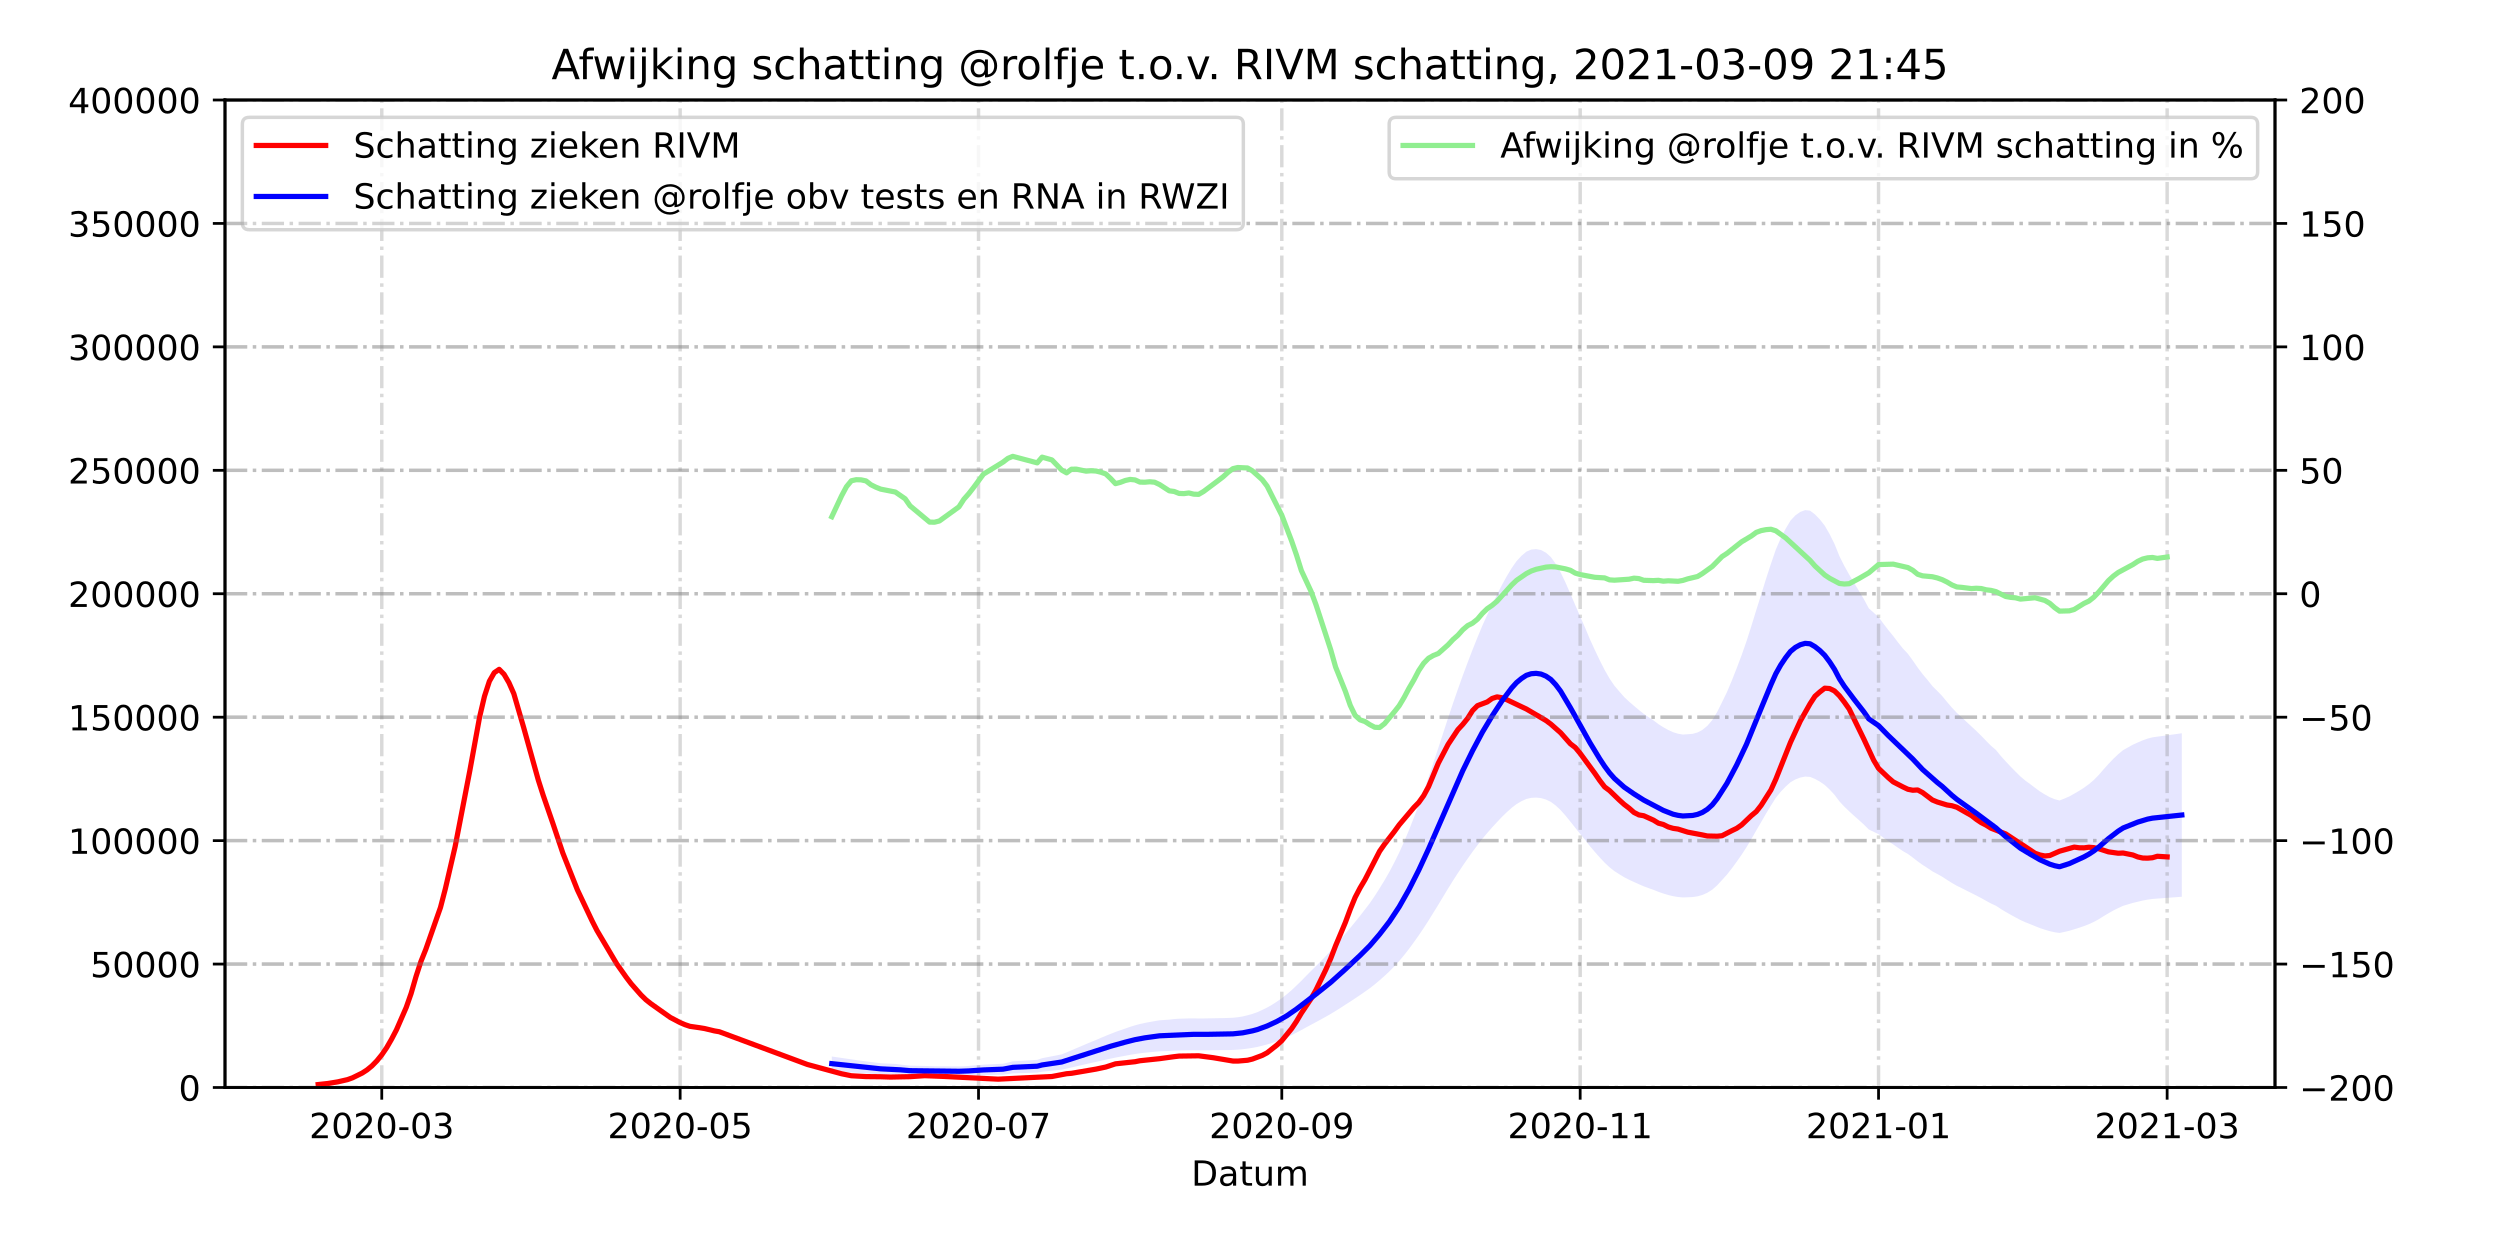 <?xml version="1.0" encoding="utf-8" standalone="no"?>
<!DOCTYPE svg PUBLIC "-//W3C//DTD SVG 1.1//EN"
  "http://www.w3.org/Graphics/SVG/1.1/DTD/svg11.dtd">
<!-- Created with matplotlib (https://matplotlib.org/) -->
<svg height="360pt" version="1.1" viewBox="0 0 720 360" width="720pt" xmlns="http://www.w3.org/2000/svg" xmlns:xlink="http://www.w3.org/1999/xlink">
 <defs>
  <style type="text/css">*{stroke-linecap:butt;stroke-linejoin:round;}</style>
 </defs>
 <g id="figure_1">
  <g id="patch_1">
   <path d="M 0 360 
L 720 360 
L 720 0 
L 0 0 
z
" style="fill:#ffffff;"/>
  </g>
  <g id="axes_1">
   <g id="patch_2">
    <path d="M 64.8 313.2 
L 655.2 313.2 
L 655.2 28.8 
L 64.8 28.8 
z
" style="fill:#ffffff;"/>
   </g>
   <g id="PolyCollection_1">
    <path clip-path="url(#p1a176c9da0)" d="M 239.553 308.392 
L 239.553 308.392 
L 240.962 308.502 
L 242.371 308.613 
L 243.78 308.723 
L 245.188 308.834 
L 246.597 308.944 
L 248.006 309.055 
L 249.414 309.149 
L 250.823 309.24 
L 252.232 309.338 
L 253.641 309.438 
L 257.867 309.542 
L 259.276 309.637 
L 260.684 309.728 
L 262.093 309.81 
L 267.728 309.876 
L 269.137 309.908 
L 270.545 309.918 
L 276.18 309.928 
L 277.589 309.912 
L 278.998 309.858 
L 280.407 309.781 
L 283.224 309.659 
L 288.859 309.507 
L 290.268 309.334 
L 291.676 309.14 
L 298.72 308.909 
L 300.129 308.654 
L 302.946 308.362 
L 305.764 308.061 
L 307.173 307.758 
L 308.581 307.431 
L 309.99 307.105 
L 311.399 306.788 
L 312.807 306.46 
L 314.216 306.145 
L 315.625 305.835 
L 317.034 305.51 
L 318.442 305.189 
L 319.851 304.886 
L 321.26 304.587 
L 322.669 304.32 
L 324.077 304.057 
L 325.486 303.792 
L 326.895 303.555 
L 328.304 303.352 
L 329.712 303.186 
L 331.121 303.043 
L 332.53 302.909 
L 333.938 302.779 
L 336.756 302.673 
L 338.165 302.586 
L 339.573 302.532 
L 340.982 302.512 
L 342.391 302.486 
L 343.8 302.48 
L 345.208 302.5 
L 346.617 302.494 
L 348.026 302.478 
L 349.435 302.463 
L 350.843 302.449 
L 352.252 302.437 
L 353.661 302.413 
L 355.069 302.384 
L 356.478 302.305 
L 357.887 302.18 
L 359.296 301.998 
L 360.704 301.784 
L 362.113 301.52 
L 363.522 301.173 
L 364.931 300.799 
L 366.339 300.369 
L 367.748 299.881 
L 369.157 299.354 
L 370.565 298.756 
L 371.974 298.111 
L 373.383 297.39 
L 374.792 296.657 
L 376.2 295.874 
L 377.609 295.111 
L 379.018 294.362 
L 380.427 293.598 
L 381.835 292.818 
L 383.244 292.007 
L 384.653 291.155 
L 386.062 290.269 
L 387.47 289.35 
L 388.879 288.453 
L 390.288 287.52 
L 391.696 286.576 
L 393.105 285.598 
L 394.514 284.606 
L 395.923 283.499 
L 397.331 282.307 
L 398.74 281.07 
L 400.149 279.755 
L 401.558 278.308 
L 402.966 276.772 
L 404.375 275.09 
L 405.784 273.288 
L 407.193 271.359 
L 408.601 269.38 
L 410.01 267.296 
L 411.419 265.114 
L 412.827 262.831 
L 414.236 260.552 
L 415.645 258.218 
L 417.054 255.883 
L 418.462 253.624 
L 419.871 251.442 
L 421.28 249.321 
L 422.689 247.279 
L 424.097 245.302 
L 425.506 243.414 
L 426.915 241.586 
L 428.324 239.906 
L 429.732 238.293 
L 431.141 236.77 
L 432.55 235.278 
L 433.958 233.911 
L 435.367 232.652 
L 436.776 231.565 
L 438.185 230.748 
L 439.593 230.103 
L 441.002 229.781 
L 442.411 229.708 
L 443.82 229.851 
L 445.228 230.263 
L 446.637 230.937 
L 448.046 231.988 
L 449.455 233.305 
L 450.863 234.896 
L 452.272 236.629 
L 453.681 238.408 
L 455.089 240.162 
L 456.498 241.884 
L 457.907 243.695 
L 459.316 245.358 
L 460.724 246.948 
L 462.133 248.445 
L 463.542 249.772 
L 464.951 250.893 
L 466.359 251.781 
L 467.768 252.65 
L 469.177 253.361 
L 470.586 254.015 
L 471.994 254.654 
L 473.403 255.258 
L 474.812 255.783 
L 476.22 256.277 
L 477.629 256.85 
L 479.038 257.332 
L 480.447 257.757 
L 481.855 258.104 
L 483.264 258.334 
L 484.673 258.464 
L 486.082 258.415 
L 487.49 258.354 
L 488.899 258.138 
L 490.308 257.737 
L 491.717 257.114 
L 493.125 256.223 
L 494.534 254.974 
L 495.943 253.451 
L 497.351 251.896 
L 498.76 250.099 
L 500.169 248.177 
L 501.578 246.171 
L 502.986 244.009 
L 504.395 241.639 
L 505.804 239.169 
L 507.213 236.763 
L 508.621 234.314 
L 510.03 231.993 
L 511.439 229.778 
L 512.848 228.022 
L 514.256 226.552 
L 515.665 225.283 
L 517.074 224.475 
L 518.482 223.939 
L 519.891 223.661 
L 521.3 223.747 
L 522.709 224.324 
L 524.117 225.104 
L 525.526 226.075 
L 526.935 227.389 
L 528.344 228.914 
L 529.752 230.795 
L 531.161 232.311 
L 532.57 233.668 
L 533.979 234.954 
L 535.387 236.201 
L 536.796 237.47 
L 538.205 238.886 
L 541.022 240.244 
L 542.431 241.275 
L 543.84 242.258 
L 545.248 243.191 
L 546.657 244.188 
L 548.066 245.137 
L 549.475 245.944 
L 550.883 246.982 
L 552.292 248.079 
L 553.701 249.088 
L 555.11 249.99 
L 556.518 250.942 
L 557.927 251.698 
L 559.336 252.484 
L 560.744 253.406 
L 562.153 254.293 
L 563.562 255.099 
L 564.971 255.785 
L 566.379 256.508 
L 567.788 257.209 
L 569.197 257.917 
L 570.606 258.66 
L 572.014 259.449 
L 573.423 260.213 
L 574.832 260.861 
L 576.241 261.792 
L 577.649 262.636 
L 579.058 263.437 
L 580.467 264.213 
L 581.875 264.962 
L 583.284 265.6 
L 584.693 266.153 
L 586.102 266.73 
L 587.51 267.291 
L 588.919 267.756 
L 590.328 268.176 
L 591.737 268.488 
L 593.145 268.695 
L 594.554 268.391 
L 595.963 268.063 
L 597.372 267.637 
L 598.78 267.196 
L 600.189 266.71 
L 601.598 266.161 
L 603.006 265.517 
L 604.415 264.746 
L 605.824 263.867 
L 607.233 263.027 
L 608.641 262.226 
L 610.05 261.512 
L 611.459 260.879 
L 612.868 260.456 
L 614.276 260.035 
L 615.685 259.693 
L 617.094 259.365 
L 618.503 259.095 
L 619.911 258.897 
L 621.32 258.792 
L 622.729 258.687 
L 624.137 258.582 
L 625.546 258.477 
L 626.955 258.372 
L 628.364 258.267 
L 628.364 258.267 
L 628.364 211.181 
L 626.955 211.377 
L 625.546 211.572 
L 624.137 211.767 
L 622.729 211.962 
L 621.32 212.157 
L 619.911 212.352 
L 618.503 212.719 
L 617.094 213.22 
L 615.685 213.829 
L 614.276 214.466 
L 612.868 215.247 
L 611.459 216.032 
L 610.05 217.208 
L 608.641 218.535 
L 607.233 220.022 
L 605.824 221.582 
L 604.415 223.214 
L 603.006 224.646 
L 601.598 225.842 
L 600.189 226.861 
L 598.78 227.765 
L 597.372 228.583 
L 595.963 229.374 
L 594.554 229.983 
L 593.145 230.549 
L 591.737 230.164 
L 590.328 229.584 
L 588.919 228.805 
L 587.51 227.94 
L 586.102 226.899 
L 584.693 225.826 
L 583.284 224.801 
L 581.875 223.614 
L 580.467 222.225 
L 579.058 220.782 
L 577.649 219.295 
L 576.241 217.728 
L 574.832 215.998 
L 573.423 214.795 
L 572.014 213.377 
L 570.606 211.911 
L 569.197 210.532 
L 567.788 209.216 
L 566.379 207.915 
L 564.971 206.571 
L 563.562 205.298 
L 562.153 203.802 
L 560.744 202.155 
L 559.336 200.441 
L 557.927 198.982 
L 556.518 197.577 
L 555.11 195.81 
L 553.701 194.136 
L 552.292 192.262 
L 550.883 190.223 
L 549.475 188.296 
L 548.066 186.798 
L 546.657 185.035 
L 545.248 183.183 
L 543.84 181.451 
L 542.431 179.624 
L 541.022 177.71 
L 538.205 175.188 
L 536.796 172.558 
L 535.387 170.203 
L 533.979 167.887 
L 532.57 165.498 
L 531.161 162.977 
L 529.752 160.163 
L 528.344 156.668 
L 526.935 153.837 
L 525.526 151.397 
L 524.117 149.593 
L 522.709 148.144 
L 521.3 147.074 
L 519.891 146.913 
L 518.482 147.43 
L 517.074 148.424 
L 515.665 149.926 
L 514.256 152.282 
L 512.848 155.012 
L 511.439 158.273 
L 510.03 162.387 
L 508.621 166.697 
L 507.213 171.245 
L 505.804 175.713 
L 504.395 180.301 
L 502.986 184.703 
L 501.578 188.718 
L 500.169 192.443 
L 498.76 196.013 
L 497.351 199.349 
L 495.943 202.238 
L 494.534 205.066 
L 493.125 207.385 
L 491.717 209.04 
L 490.308 210.196 
L 488.899 210.942 
L 487.49 211.343 
L 486.082 211.457 
L 484.673 211.547 
L 483.264 211.307 
L 481.855 210.879 
L 480.447 210.234 
L 479.038 209.445 
L 477.629 208.55 
L 476.22 207.486 
L 474.812 206.568 
L 473.403 205.594 
L 471.994 204.472 
L 470.586 203.284 
L 469.177 202.07 
L 467.768 200.75 
L 466.359 199.136 
L 464.951 197.487 
L 463.542 195.405 
L 462.133 192.94 
L 460.724 190.161 
L 459.316 187.208 
L 457.907 184.12 
L 456.498 180.757 
L 455.089 177.558 
L 453.681 174.301 
L 452.272 170.996 
L 450.863 167.779 
L 449.455 164.824 
L 448.046 162.378 
L 446.637 160.425 
L 445.228 159.174 
L 443.82 158.41 
L 442.411 158.143 
L 441.002 158.28 
L 439.593 158.877 
L 438.185 160.075 
L 436.776 161.593 
L 435.367 163.61 
L 433.958 165.949 
L 432.55 168.488 
L 431.141 171.259 
L 429.732 174.087 
L 428.324 177.082 
L 426.915 180.202 
L 425.506 183.598 
L 424.097 187.103 
L 422.689 190.775 
L 421.28 194.567 
L 419.871 198.506 
L 418.462 202.558 
L 417.054 206.755 
L 415.645 211.09 
L 414.236 215.425 
L 412.827 219.657 
L 411.419 223.898 
L 410.01 227.95 
L 408.601 231.821 
L 407.193 235.496 
L 405.784 239.077 
L 404.375 242.424 
L 402.966 245.549 
L 401.558 248.4 
L 400.149 251.087 
L 398.74 253.53 
L 397.331 255.828 
L 395.923 258.04 
L 394.514 260.097 
L 393.105 261.94 
L 391.696 263.756 
L 390.288 265.509 
L 388.879 267.242 
L 387.47 268.907 
L 386.062 270.613 
L 384.653 272.26 
L 383.244 273.842 
L 381.835 275.348 
L 380.427 276.797 
L 379.018 278.215 
L 377.609 279.607 
L 376.2 281.023 
L 374.792 282.478 
L 373.383 283.839 
L 371.974 285.178 
L 370.565 286.375 
L 369.157 287.487 
L 367.748 288.464 
L 366.339 289.371 
L 364.931 290.169 
L 363.522 290.864 
L 362.113 291.509 
L 360.704 291.999 
L 359.296 292.396 
L 357.887 292.735 
L 356.478 292.966 
L 355.069 293.113 
L 353.661 293.168 
L 352.252 293.212 
L 350.843 293.234 
L 349.435 293.26 
L 348.026 293.288 
L 346.617 293.317 
L 345.208 293.328 
L 343.8 293.291 
L 342.391 293.302 
L 340.982 293.35 
L 339.573 293.387 
L 338.165 293.488 
L 336.756 293.65 
L 333.938 293.847 
L 332.53 294.088 
L 331.121 294.337 
L 329.712 294.602 
L 328.304 294.912 
L 326.895 295.289 
L 325.486 295.728 
L 324.077 296.221 
L 322.669 296.708 
L 321.26 297.205 
L 319.851 297.76 
L 318.442 298.322 
L 317.034 298.918 
L 315.625 299.522 
L 314.216 300.098 
L 312.807 300.683 
L 311.399 301.292 
L 309.99 301.881 
L 308.581 302.485 
L 307.173 303.093 
L 305.764 303.657 
L 302.946 304.215 
L 300.129 304.757 
L 298.72 305.23 
L 291.676 305.661 
L 290.268 306.02 
L 288.859 306.342 
L 283.224 306.624 
L 280.407 306.851 
L 278.998 306.993 
L 277.589 307.095 
L 276.18 307.123 
L 270.545 307.104 
L 269.137 307.086 
L 267.728 307.027 
L 262.093 306.904 
L 260.684 306.753 
L 259.276 306.584 
L 257.867 306.406 
L 253.641 306.214 
L 252.232 306.027 
L 250.823 305.846 
L 249.414 305.677 
L 248.006 305.502 
L 246.597 305.297 
L 245.188 305.092 
L 243.78 304.886 
L 242.371 304.681 
L 240.962 304.476 
L 239.553 304.271 
z
" style="fill:#0000ff;fill-opacity:0.1;"/>
   </g>
   <g id="matplotlib.axis_1">
    <g id="xtick_1">
     <g id="line2d_1">
      <path clip-path="url(#p1a176c9da0)" d="M 109.95 313.2 
L 109.95 28.8 
" style="fill:none;stroke:#808080;stroke-dasharray:6.4,1.6,1,1.6;stroke-dashoffset:0;stroke-opacity:0.3;"/>
     </g>
     <g id="line2d_2">
      <defs>
       <path d="M 0 0 
L 0 3.5 
" id="m42cfc2d328" style="stroke:#000000;stroke-width:0.8;"/>
      </defs>
      <g>
       <use style="stroke:#000000;stroke-width:0.8;" x="109.95" xlink:href="#m42cfc2d328" y="313.2"/>
      </g>
     </g>
     <g id="text_1">
      <!-- 2020-03 -->
      <g transform="translate(89.058 327.798)scale(0.1 -0.1)">
       <defs>
        <path d="M 19.188 8.297 
L 53.609 8.297 
L 53.609 0 
L 7.328 0 
L 7.328 8.297 
Q 12.938 14.109 22.625 23.891 
Q 32.328 33.688 34.812 36.531 
Q 39.547 41.844 41.422 45.531 
Q 43.312 49.219 43.312 52.781 
Q 43.312 58.594 39.234 62.25 
Q 35.156 65.922 28.609 65.922 
Q 23.969 65.922 18.812 64.312 
Q 13.672 62.703 7.812 59.422 
L 7.812 69.391 
Q 13.766 71.781 18.938 73 
Q 24.125 74.219 28.422 74.219 
Q 39.75 74.219 46.484 68.547 
Q 53.219 62.891 53.219 53.422 
Q 53.219 48.922 51.531 44.891 
Q 49.859 40.875 45.406 35.406 
Q 44.188 33.984 37.641 27.219 
Q 31.109 20.453 19.188 8.297 
z
" id="DejaVuSans-50"/>
        <path d="M 31.781 66.406 
Q 24.172 66.406 20.328 58.906 
Q 16.5 51.422 16.5 36.375 
Q 16.5 21.391 20.328 13.891 
Q 24.172 6.391 31.781 6.391 
Q 39.453 6.391 43.281 13.891 
Q 47.125 21.391 47.125 36.375 
Q 47.125 51.422 43.281 58.906 
Q 39.453 66.406 31.781 66.406 
z
M 31.781 74.219 
Q 44.047 74.219 50.516 64.516 
Q 56.984 54.828 56.984 36.375 
Q 56.984 17.969 50.516 8.266 
Q 44.047 -1.422 31.781 -1.422 
Q 19.531 -1.422 13.062 8.266 
Q 6.594 17.969 6.594 36.375 
Q 6.594 54.828 13.062 64.516 
Q 19.531 74.219 31.781 74.219 
z
" id="DejaVuSans-48"/>
        <path d="M 4.891 31.391 
L 31.203 31.391 
L 31.203 23.391 
L 4.891 23.391 
z
" id="DejaVuSans-45"/>
        <path d="M 40.578 39.312 
Q 47.656 37.797 51.625 33 
Q 55.609 28.219 55.609 21.188 
Q 55.609 10.406 48.188 4.484 
Q 40.766 -1.422 27.094 -1.422 
Q 22.516 -1.422 17.656 -0.516 
Q 12.797 0.391 7.625 2.203 
L 7.625 11.719 
Q 11.719 9.328 16.594 8.109 
Q 21.484 6.891 26.812 6.891 
Q 36.078 6.891 40.938 10.547 
Q 45.797 14.203 45.797 21.188 
Q 45.797 27.641 41.281 31.266 
Q 36.766 34.906 28.719 34.906 
L 20.219 34.906 
L 20.219 43.016 
L 29.109 43.016 
Q 36.375 43.016 40.234 45.922 
Q 44.094 48.828 44.094 54.297 
Q 44.094 59.906 40.109 62.906 
Q 36.141 65.922 28.719 65.922 
Q 24.656 65.922 20.016 65.031 
Q 15.375 64.156 9.812 62.312 
L 9.812 71.094 
Q 15.438 72.656 20.344 73.438 
Q 25.25 74.219 29.594 74.219 
Q 40.828 74.219 47.359 69.109 
Q 53.906 64.016 53.906 55.328 
Q 53.906 49.266 50.438 45.094 
Q 46.969 40.922 40.578 39.312 
z
" id="DejaVuSans-51"/>
       </defs>
       <use xlink:href="#DejaVuSans-50"/>
       <use x="63.623" xlink:href="#DejaVuSans-48"/>
       <use x="127.246" xlink:href="#DejaVuSans-50"/>
       <use x="190.869" xlink:href="#DejaVuSans-48"/>
       <use x="254.492" xlink:href="#DejaVuSans-45"/>
       <use x="290.576" xlink:href="#DejaVuSans-48"/>
       <use x="354.199" xlink:href="#DejaVuSans-51"/>
      </g>
     </g>
    </g>
    <g id="xtick_2">
     <g id="line2d_3">
      <path clip-path="url(#p1a176c9da0)" d="M 195.883 313.2 
L 195.883 28.8 
" style="fill:none;stroke:#808080;stroke-dasharray:6.4,1.6,1,1.6;stroke-dashoffset:0;stroke-opacity:0.3;"/>
     </g>
     <g id="line2d_4">
      <g>
       <use style="stroke:#000000;stroke-width:0.8;" x="195.883" xlink:href="#m42cfc2d328" y="313.2"/>
      </g>
     </g>
     <g id="text_2">
      <!-- 2020-05 -->
      <g transform="translate(174.991 327.798)scale(0.1 -0.1)">
       <defs>
        <path d="M 10.797 72.906 
L 49.516 72.906 
L 49.516 64.594 
L 19.828 64.594 
L 19.828 46.734 
Q 21.969 47.469 24.109 47.828 
Q 26.266 48.188 28.422 48.188 
Q 40.625 48.188 47.75 41.5 
Q 54.891 34.812 54.891 23.391 
Q 54.891 11.625 47.562 5.094 
Q 40.234 -1.422 26.906 -1.422 
Q 22.312 -1.422 17.547 -0.641 
Q 12.797 0.141 7.719 1.703 
L 7.719 11.625 
Q 12.109 9.234 16.797 8.062 
Q 21.484 6.891 26.703 6.891 
Q 35.156 6.891 40.078 11.328 
Q 45.016 15.766 45.016 23.391 
Q 45.016 31 40.078 35.438 
Q 35.156 39.891 26.703 39.891 
Q 22.75 39.891 18.812 39.016 
Q 14.891 38.141 10.797 36.281 
z
" id="DejaVuSans-53"/>
       </defs>
       <use xlink:href="#DejaVuSans-50"/>
       <use x="63.623" xlink:href="#DejaVuSans-48"/>
       <use x="127.246" xlink:href="#DejaVuSans-50"/>
       <use x="190.869" xlink:href="#DejaVuSans-48"/>
       <use x="254.492" xlink:href="#DejaVuSans-45"/>
       <use x="290.576" xlink:href="#DejaVuSans-48"/>
       <use x="354.199" xlink:href="#DejaVuSans-53"/>
      </g>
     </g>
    </g>
    <g id="xtick_3">
     <g id="line2d_5">
      <path clip-path="url(#p1a176c9da0)" d="M 281.815 313.2 
L 281.815 28.8 
" style="fill:none;stroke:#808080;stroke-dasharray:6.4,1.6,1,1.6;stroke-dashoffset:0;stroke-opacity:0.3;"/>
     </g>
     <g id="line2d_6">
      <g>
       <use style="stroke:#000000;stroke-width:0.8;" x="281.815" xlink:href="#m42cfc2d328" y="313.2"/>
      </g>
     </g>
     <g id="text_3">
      <!-- 2020-07 -->
      <g transform="translate(260.924 327.798)scale(0.1 -0.1)">
       <defs>
        <path d="M 8.203 72.906 
L 55.078 72.906 
L 55.078 68.703 
L 28.609 0 
L 18.312 0 
L 43.219 64.594 
L 8.203 64.594 
z
" id="DejaVuSans-55"/>
       </defs>
       <use xlink:href="#DejaVuSans-50"/>
       <use x="63.623" xlink:href="#DejaVuSans-48"/>
       <use x="127.246" xlink:href="#DejaVuSans-50"/>
       <use x="190.869" xlink:href="#DejaVuSans-48"/>
       <use x="254.492" xlink:href="#DejaVuSans-45"/>
       <use x="290.576" xlink:href="#DejaVuSans-48"/>
       <use x="354.199" xlink:href="#DejaVuSans-55"/>
      </g>
     </g>
    </g>
    <g id="xtick_4">
     <g id="line2d_7">
      <path clip-path="url(#p1a176c9da0)" d="M 369.157 313.2 
L 369.157 28.8 
" style="fill:none;stroke:#808080;stroke-dasharray:6.4,1.6,1,1.6;stroke-dashoffset:0;stroke-opacity:0.3;"/>
     </g>
     <g id="line2d_8">
      <g>
       <use style="stroke:#000000;stroke-width:0.8;" x="369.157" xlink:href="#m42cfc2d328" y="313.2"/>
      </g>
     </g>
     <g id="text_4">
      <!-- 2020-09 -->
      <g transform="translate(348.265 327.798)scale(0.1 -0.1)">
       <defs>
        <path d="M 10.984 1.516 
L 10.984 10.5 
Q 14.703 8.734 18.5 7.812 
Q 22.312 6.891 25.984 6.891 
Q 35.75 6.891 40.891 13.453 
Q 46.047 20.016 46.781 33.406 
Q 43.953 29.203 39.594 26.953 
Q 35.25 24.703 29.984 24.703 
Q 19.047 24.703 12.672 31.312 
Q 6.297 37.938 6.297 49.422 
Q 6.297 60.641 12.938 67.422 
Q 19.578 74.219 30.609 74.219 
Q 43.266 74.219 49.922 64.516 
Q 56.594 54.828 56.594 36.375 
Q 56.594 19.141 48.406 8.859 
Q 40.234 -1.422 26.422 -1.422 
Q 22.703 -1.422 18.891 -0.688 
Q 15.094 0.047 10.984 1.516 
z
M 30.609 32.422 
Q 37.25 32.422 41.125 36.953 
Q 45.016 41.5 45.016 49.422 
Q 45.016 57.281 41.125 61.844 
Q 37.25 66.406 30.609 66.406 
Q 23.969 66.406 20.094 61.844 
Q 16.219 57.281 16.219 49.422 
Q 16.219 41.5 20.094 36.953 
Q 23.969 32.422 30.609 32.422 
z
" id="DejaVuSans-57"/>
       </defs>
       <use xlink:href="#DejaVuSans-50"/>
       <use x="63.623" xlink:href="#DejaVuSans-48"/>
       <use x="127.246" xlink:href="#DejaVuSans-50"/>
       <use x="190.869" xlink:href="#DejaVuSans-48"/>
       <use x="254.492" xlink:href="#DejaVuSans-45"/>
       <use x="290.576" xlink:href="#DejaVuSans-48"/>
       <use x="354.199" xlink:href="#DejaVuSans-57"/>
      </g>
     </g>
    </g>
    <g id="xtick_5">
     <g id="line2d_9">
      <path clip-path="url(#p1a176c9da0)" d="M 455.089 313.2 
L 455.089 28.8 
" style="fill:none;stroke:#808080;stroke-dasharray:6.4,1.6,1,1.6;stroke-dashoffset:0;stroke-opacity:0.3;"/>
     </g>
     <g id="line2d_10">
      <g>
       <use style="stroke:#000000;stroke-width:0.8;" x="455.089" xlink:href="#m42cfc2d328" y="313.2"/>
      </g>
     </g>
     <g id="text_5">
      <!-- 2020-11 -->
      <g transform="translate(434.198 327.798)scale(0.1 -0.1)">
       <defs>
        <path d="M 12.406 8.297 
L 28.516 8.297 
L 28.516 63.922 
L 10.984 60.406 
L 10.984 69.391 
L 28.422 72.906 
L 38.281 72.906 
L 38.281 8.297 
L 54.391 8.297 
L 54.391 0 
L 12.406 0 
z
" id="DejaVuSans-49"/>
       </defs>
       <use xlink:href="#DejaVuSans-50"/>
       <use x="63.623" xlink:href="#DejaVuSans-48"/>
       <use x="127.246" xlink:href="#DejaVuSans-50"/>
       <use x="190.869" xlink:href="#DejaVuSans-48"/>
       <use x="254.492" xlink:href="#DejaVuSans-45"/>
       <use x="290.576" xlink:href="#DejaVuSans-49"/>
       <use x="354.199" xlink:href="#DejaVuSans-49"/>
      </g>
     </g>
    </g>
    <g id="xtick_6">
     <g id="line2d_11">
      <path clip-path="url(#p1a176c9da0)" d="M 541.022 313.2 
L 541.022 28.8 
" style="fill:none;stroke:#808080;stroke-dasharray:6.4,1.6,1,1.6;stroke-dashoffset:0;stroke-opacity:0.3;"/>
     </g>
     <g id="line2d_12">
      <g>
       <use style="stroke:#000000;stroke-width:0.8;" x="541.022" xlink:href="#m42cfc2d328" y="313.2"/>
      </g>
     </g>
     <g id="text_6">
      <!-- 2021-01 -->
      <g transform="translate(520.131 327.798)scale(0.1 -0.1)">
       <use xlink:href="#DejaVuSans-50"/>
       <use x="63.623" xlink:href="#DejaVuSans-48"/>
       <use x="127.246" xlink:href="#DejaVuSans-50"/>
       <use x="190.869" xlink:href="#DejaVuSans-49"/>
       <use x="254.492" xlink:href="#DejaVuSans-45"/>
       <use x="290.576" xlink:href="#DejaVuSans-48"/>
       <use x="354.199" xlink:href="#DejaVuSans-49"/>
      </g>
     </g>
    </g>
    <g id="xtick_7">
     <g id="line2d_13">
      <path clip-path="url(#p1a176c9da0)" d="M 624.137 313.2 
L 624.137 28.8 
" style="fill:none;stroke:#808080;stroke-dasharray:6.4,1.6,1,1.6;stroke-dashoffset:0;stroke-opacity:0.3;"/>
     </g>
     <g id="line2d_14">
      <g>
       <use style="stroke:#000000;stroke-width:0.8;" x="624.137" xlink:href="#m42cfc2d328" y="313.2"/>
      </g>
     </g>
     <g id="text_7">
      <!-- 2021-03 -->
      <g transform="translate(603.246 327.798)scale(0.1 -0.1)">
       <use xlink:href="#DejaVuSans-50"/>
       <use x="63.623" xlink:href="#DejaVuSans-48"/>
       <use x="127.246" xlink:href="#DejaVuSans-50"/>
       <use x="190.869" xlink:href="#DejaVuSans-49"/>
       <use x="254.492" xlink:href="#DejaVuSans-45"/>
       <use x="290.576" xlink:href="#DejaVuSans-48"/>
       <use x="354.199" xlink:href="#DejaVuSans-51"/>
      </g>
     </g>
    </g>
    <g id="text_8">
     <!-- Datum -->
     <g transform="translate(343.087 341.477)scale(0.1 -0.1)">
      <defs>
       <path d="M 19.672 64.797 
L 19.672 8.109 
L 31.594 8.109 
Q 46.688 8.109 53.688 14.938 
Q 60.688 21.781 60.688 36.531 
Q 60.688 51.172 53.688 57.984 
Q 46.688 64.797 31.594 64.797 
z
M 9.812 72.906 
L 30.078 72.906 
Q 51.266 72.906 61.172 64.094 
Q 71.094 55.281 71.094 36.531 
Q 71.094 17.672 61.125 8.828 
Q 51.172 0 30.078 0 
L 9.812 0 
z
" id="DejaVuSans-68"/>
       <path d="M 34.281 27.484 
Q 23.391 27.484 19.188 25 
Q 14.984 22.516 14.984 16.5 
Q 14.984 11.719 18.141 8.906 
Q 21.297 6.109 26.703 6.109 
Q 34.188 6.109 38.703 11.406 
Q 43.219 16.703 43.219 25.484 
L 43.219 27.484 
z
M 52.203 31.203 
L 52.203 0 
L 43.219 0 
L 43.219 8.297 
Q 40.141 3.328 35.547 0.953 
Q 30.953 -1.422 24.312 -1.422 
Q 15.922 -1.422 10.953 3.297 
Q 6 8.016 6 15.922 
Q 6 25.141 12.172 29.828 
Q 18.359 34.516 30.609 34.516 
L 43.219 34.516 
L 43.219 35.406 
Q 43.219 41.609 39.141 45 
Q 35.062 48.391 27.688 48.391 
Q 23 48.391 18.547 47.266 
Q 14.109 46.141 10.016 43.891 
L 10.016 52.203 
Q 14.938 54.109 19.578 55.047 
Q 24.219 56 28.609 56 
Q 40.484 56 46.344 49.844 
Q 52.203 43.703 52.203 31.203 
z
" id="DejaVuSans-97"/>
       <path d="M 18.312 70.219 
L 18.312 54.688 
L 36.812 54.688 
L 36.812 47.703 
L 18.312 47.703 
L 18.312 18.016 
Q 18.312 11.328 20.141 9.422 
Q 21.969 7.516 27.594 7.516 
L 36.812 7.516 
L 36.812 0 
L 27.594 0 
Q 17.188 0 13.234 3.875 
Q 9.281 7.766 9.281 18.016 
L 9.281 47.703 
L 2.688 47.703 
L 2.688 54.688 
L 9.281 54.688 
L 9.281 70.219 
z
" id="DejaVuSans-116"/>
       <path d="M 8.5 21.578 
L 8.5 54.688 
L 17.484 54.688 
L 17.484 21.922 
Q 17.484 14.156 20.5 10.266 
Q 23.531 6.391 29.594 6.391 
Q 36.859 6.391 41.078 11.031 
Q 45.312 15.672 45.312 23.688 
L 45.312 54.688 
L 54.297 54.688 
L 54.297 0 
L 45.312 0 
L 45.312 8.406 
Q 42.047 3.422 37.719 1 
Q 33.406 -1.422 27.688 -1.422 
Q 18.266 -1.422 13.375 4.438 
Q 8.5 10.297 8.5 21.578 
z
M 31.109 56 
z
" id="DejaVuSans-117"/>
       <path d="M 52 44.188 
Q 55.375 50.25 60.062 53.125 
Q 64.75 56 71.094 56 
Q 79.641 56 84.281 50.016 
Q 88.922 44.047 88.922 33.016 
L 88.922 0 
L 79.891 0 
L 79.891 32.719 
Q 79.891 40.578 77.094 44.375 
Q 74.312 48.188 68.609 48.188 
Q 61.625 48.188 57.562 43.547 
Q 53.516 38.922 53.516 30.906 
L 53.516 0 
L 44.484 0 
L 44.484 32.719 
Q 44.484 40.625 41.703 44.406 
Q 38.922 48.188 33.109 48.188 
Q 26.219 48.188 22.156 43.531 
Q 18.109 38.875 18.109 30.906 
L 18.109 0 
L 9.078 0 
L 9.078 54.688 
L 18.109 54.688 
L 18.109 46.188 
Q 21.188 51.219 25.484 53.609 
Q 29.781 56 35.688 56 
Q 41.656 56 45.828 52.969 
Q 50 49.953 52 44.188 
z
" id="DejaVuSans-109"/>
      </defs>
      <use xlink:href="#DejaVuSans-68"/>
      <use x="77.002" xlink:href="#DejaVuSans-97"/>
      <use x="138.281" xlink:href="#DejaVuSans-116"/>
      <use x="177.49" xlink:href="#DejaVuSans-117"/>
      <use x="240.869" xlink:href="#DejaVuSans-109"/>
     </g>
    </g>
   </g>
   <g id="matplotlib.axis_2">
    <g id="ytick_1">
     <g id="line2d_15">
      <path clip-path="url(#p1a176c9da0)" d="M 64.8 313.2 
L 655.2 313.2 
" style="fill:none;stroke:#808080;stroke-dasharray:6.4,1.6,1,1.6;stroke-dashoffset:0;stroke-opacity:0.3;"/>
     </g>
     <g id="line2d_16">
      <defs>
       <path d="M 0 0 
L -3.5 0 
" id="m7e87a4df42" style="stroke:#000000;stroke-width:0.8;"/>
      </defs>
      <g>
       <use style="stroke:#000000;stroke-width:0.8;" x="64.8" xlink:href="#m7e87a4df42" y="313.2"/>
      </g>
     </g>
     <g id="text_9">
      <!-- 0 -->
      <g transform="translate(51.438 316.999)scale(0.1 -0.1)">
       <use xlink:href="#DejaVuSans-48"/>
      </g>
     </g>
    </g>
    <g id="ytick_2">
     <g id="line2d_17">
      <path clip-path="url(#p1a176c9da0)" d="M 64.8 277.65 
L 655.2 277.65 
" style="fill:none;stroke:#808080;stroke-dasharray:6.4,1.6,1,1.6;stroke-dashoffset:0;stroke-opacity:0.3;"/>
     </g>
     <g id="line2d_18">
      <g>
       <use style="stroke:#000000;stroke-width:0.8;" x="64.8" xlink:href="#m7e87a4df42" y="277.65"/>
      </g>
     </g>
     <g id="text_10">
      <!-- 50000 -->
      <g transform="translate(25.988 281.449)scale(0.1 -0.1)">
       <use xlink:href="#DejaVuSans-53"/>
       <use x="63.623" xlink:href="#DejaVuSans-48"/>
       <use x="127.246" xlink:href="#DejaVuSans-48"/>
       <use x="190.869" xlink:href="#DejaVuSans-48"/>
       <use x="254.492" xlink:href="#DejaVuSans-48"/>
      </g>
     </g>
    </g>
    <g id="ytick_3">
     <g id="line2d_19">
      <path clip-path="url(#p1a176c9da0)" d="M 64.8 242.1 
L 655.2 242.1 
" style="fill:none;stroke:#808080;stroke-dasharray:6.4,1.6,1,1.6;stroke-dashoffset:0;stroke-opacity:0.3;"/>
     </g>
     <g id="line2d_20">
      <g>
       <use style="stroke:#000000;stroke-width:0.8;" x="64.8" xlink:href="#m7e87a4df42" y="242.1"/>
      </g>
     </g>
     <g id="text_11">
      <!-- 100000 -->
      <g transform="translate(19.625 245.899)scale(0.1 -0.1)">
       <use xlink:href="#DejaVuSans-49"/>
       <use x="63.623" xlink:href="#DejaVuSans-48"/>
       <use x="127.246" xlink:href="#DejaVuSans-48"/>
       <use x="190.869" xlink:href="#DejaVuSans-48"/>
       <use x="254.492" xlink:href="#DejaVuSans-48"/>
       <use x="318.115" xlink:href="#DejaVuSans-48"/>
      </g>
     </g>
    </g>
    <g id="ytick_4">
     <g id="line2d_21">
      <path clip-path="url(#p1a176c9da0)" d="M 64.8 206.55 
L 655.2 206.55 
" style="fill:none;stroke:#808080;stroke-dasharray:6.4,1.6,1,1.6;stroke-dashoffset:0;stroke-opacity:0.3;"/>
     </g>
     <g id="line2d_22">
      <g>
       <use style="stroke:#000000;stroke-width:0.8;" x="64.8" xlink:href="#m7e87a4df42" y="206.55"/>
      </g>
     </g>
     <g id="text_12">
      <!-- 150000 -->
      <g transform="translate(19.625 210.349)scale(0.1 -0.1)">
       <use xlink:href="#DejaVuSans-49"/>
       <use x="63.623" xlink:href="#DejaVuSans-53"/>
       <use x="127.246" xlink:href="#DejaVuSans-48"/>
       <use x="190.869" xlink:href="#DejaVuSans-48"/>
       <use x="254.492" xlink:href="#DejaVuSans-48"/>
       <use x="318.115" xlink:href="#DejaVuSans-48"/>
      </g>
     </g>
    </g>
    <g id="ytick_5">
     <g id="line2d_23">
      <path clip-path="url(#p1a176c9da0)" d="M 64.8 171 
L 655.2 171 
" style="fill:none;stroke:#808080;stroke-dasharray:6.4,1.6,1,1.6;stroke-dashoffset:0;stroke-opacity:0.3;"/>
     </g>
     <g id="line2d_24">
      <g>
       <use style="stroke:#000000;stroke-width:0.8;" x="64.8" xlink:href="#m7e87a4df42" y="171"/>
      </g>
     </g>
     <g id="text_13">
      <!-- 200000 -->
      <g transform="translate(19.625 174.799)scale(0.1 -0.1)">
       <use xlink:href="#DejaVuSans-50"/>
       <use x="63.623" xlink:href="#DejaVuSans-48"/>
       <use x="127.246" xlink:href="#DejaVuSans-48"/>
       <use x="190.869" xlink:href="#DejaVuSans-48"/>
       <use x="254.492" xlink:href="#DejaVuSans-48"/>
       <use x="318.115" xlink:href="#DejaVuSans-48"/>
      </g>
     </g>
    </g>
    <g id="ytick_6">
     <g id="line2d_25">
      <path clip-path="url(#p1a176c9da0)" d="M 64.8 135.45 
L 655.2 135.45 
" style="fill:none;stroke:#808080;stroke-dasharray:6.4,1.6,1,1.6;stroke-dashoffset:0;stroke-opacity:0.3;"/>
     </g>
     <g id="line2d_26">
      <g>
       <use style="stroke:#000000;stroke-width:0.8;" x="64.8" xlink:href="#m7e87a4df42" y="135.45"/>
      </g>
     </g>
     <g id="text_14">
      <!-- 250000 -->
      <g transform="translate(19.625 139.249)scale(0.1 -0.1)">
       <use xlink:href="#DejaVuSans-50"/>
       <use x="63.623" xlink:href="#DejaVuSans-53"/>
       <use x="127.246" xlink:href="#DejaVuSans-48"/>
       <use x="190.869" xlink:href="#DejaVuSans-48"/>
       <use x="254.492" xlink:href="#DejaVuSans-48"/>
       <use x="318.115" xlink:href="#DejaVuSans-48"/>
      </g>
     </g>
    </g>
    <g id="ytick_7">
     <g id="line2d_27">
      <path clip-path="url(#p1a176c9da0)" d="M 64.8 99.9 
L 655.2 99.9 
" style="fill:none;stroke:#808080;stroke-dasharray:6.4,1.6,1,1.6;stroke-dashoffset:0;stroke-opacity:0.3;"/>
     </g>
     <g id="line2d_28">
      <g>
       <use style="stroke:#000000;stroke-width:0.8;" x="64.8" xlink:href="#m7e87a4df42" y="99.9"/>
      </g>
     </g>
     <g id="text_15">
      <!-- 300000 -->
      <g transform="translate(19.625 103.699)scale(0.1 -0.1)">
       <use xlink:href="#DejaVuSans-51"/>
       <use x="63.623" xlink:href="#DejaVuSans-48"/>
       <use x="127.246" xlink:href="#DejaVuSans-48"/>
       <use x="190.869" xlink:href="#DejaVuSans-48"/>
       <use x="254.492" xlink:href="#DejaVuSans-48"/>
       <use x="318.115" xlink:href="#DejaVuSans-48"/>
      </g>
     </g>
    </g>
    <g id="ytick_8">
     <g id="line2d_29">
      <path clip-path="url(#p1a176c9da0)" d="M 64.8 64.35 
L 655.2 64.35 
" style="fill:none;stroke:#808080;stroke-dasharray:6.4,1.6,1,1.6;stroke-dashoffset:0;stroke-opacity:0.3;"/>
     </g>
     <g id="line2d_30">
      <g>
       <use style="stroke:#000000;stroke-width:0.8;" x="64.8" xlink:href="#m7e87a4df42" y="64.35"/>
      </g>
     </g>
     <g id="text_16">
      <!-- 350000 -->
      <g transform="translate(19.625 68.149)scale(0.1 -0.1)">
       <use xlink:href="#DejaVuSans-51"/>
       <use x="63.623" xlink:href="#DejaVuSans-53"/>
       <use x="127.246" xlink:href="#DejaVuSans-48"/>
       <use x="190.869" xlink:href="#DejaVuSans-48"/>
       <use x="254.492" xlink:href="#DejaVuSans-48"/>
       <use x="318.115" xlink:href="#DejaVuSans-48"/>
      </g>
     </g>
    </g>
    <g id="ytick_9">
     <g id="line2d_31">
      <path clip-path="url(#p1a176c9da0)" d="M 64.8 28.8 
L 655.2 28.8 
" style="fill:none;stroke:#808080;stroke-dasharray:6.4,1.6,1,1.6;stroke-dashoffset:0;stroke-opacity:0.3;"/>
     </g>
     <g id="line2d_32">
      <g>
       <use style="stroke:#000000;stroke-width:0.8;" x="64.8" xlink:href="#m7e87a4df42" y="28.8"/>
      </g>
     </g>
     <g id="text_17">
      <!-- 400000 -->
      <g transform="translate(19.625 32.599)scale(0.1 -0.1)">
       <defs>
        <path d="M 37.797 64.312 
L 12.891 25.391 
L 37.797 25.391 
z
M 35.203 72.906 
L 47.609 72.906 
L 47.609 25.391 
L 58.016 25.391 
L 58.016 17.188 
L 47.609 17.188 
L 47.609 0 
L 37.797 0 
L 37.797 17.188 
L 4.891 17.188 
L 4.891 26.703 
z
" id="DejaVuSans-52"/>
       </defs>
       <use xlink:href="#DejaVuSans-52"/>
       <use x="63.623" xlink:href="#DejaVuSans-48"/>
       <use x="127.246" xlink:href="#DejaVuSans-48"/>
       <use x="190.869" xlink:href="#DejaVuSans-48"/>
       <use x="254.492" xlink:href="#DejaVuSans-48"/>
       <use x="318.115" xlink:href="#DejaVuSans-48"/>
      </g>
     </g>
    </g>
   </g>
   <g id="line2d_33">
    <path clip-path="url(#p1a176c9da0)" d="M 91.636 312.348 
L 94.454 312.04 
L 97.271 311.578 
L 100.089 310.929 
L 101.497 310.421 
L 104.315 309.039 
L 105.724 308.122 
L 107.132 306.965 
L 108.541 305.519 
L 109.95 303.786 
L 111.359 301.728 
L 112.767 299.286 
L 114.176 296.595 
L 116.994 290.132 
L 118.402 286.119 
L 119.811 281.245 
L 121.22 276.922 
L 122.628 273.409 
L 126.855 261.359 
L 128.263 255.947 
L 131.081 243.805 
L 135.307 221.967 
L 138.125 206.511 
L 139.533 200.515 
L 140.942 196.192 
L 142.351 193.732 
L 143.759 192.771 
L 145.168 194.196 
L 146.577 196.614 
L 147.986 199.796 
L 150.803 209.483 
L 155.029 224.65 
L 156.438 229.06 
L 159.256 237.225 
L 162.073 245.627 
L 166.299 256.299 
L 170.525 265.227 
L 171.934 267.995 
L 177.569 277.513 
L 180.387 281.501 
L 181.795 283.349 
L 184.613 286.551 
L 186.021 287.927 
L 187.43 289.046 
L 190.248 291.043 
L 193.065 293.032 
L 195.883 294.511 
L 197.291 295.109 
L 198.7 295.584 
L 201.518 295.987 
L 202.926 296.222 
L 205.744 296.899 
L 207.152 297.138 
L 232.51 306.563 
L 242.371 309.245 
L 245.188 309.817 
L 249.414 310.058 
L 253.641 310.104 
L 256.458 310.198 
L 259.276 310.136 
L 262.093 310.082 
L 266.319 309.798 
L 271.954 310.02 
L 287.45 310.8 
L 302.946 310.036 
L 307.173 309.233 
L 308.581 309.116 
L 315.625 307.909 
L 318.442 307.311 
L 321.26 306.384 
L 326.895 305.774 
L 328.304 305.493 
L 333.938 304.9 
L 338.165 304.318 
L 339.573 304.153 
L 345.208 304.068 
L 349.435 304.624 
L 355.069 305.577 
L 356.478 305.594 
L 359.296 305.351 
L 360.704 305.009 
L 363.522 303.956 
L 364.931 303.208 
L 367.748 300.987 
L 369.157 299.708 
L 371.974 296.264 
L 373.383 294.161 
L 374.792 291.787 
L 377.609 287.585 
L 379.018 285.079 
L 381.835 279.258 
L 383.244 276.055 
L 384.653 272.36 
L 387.47 265.655 
L 388.879 261.857 
L 390.288 258.428 
L 391.696 255.738 
L 393.105 253.361 
L 397.331 245.159 
L 398.74 243.14 
L 401.558 239.499 
L 402.966 237.557 
L 407.193 232.556 
L 408.601 231.121 
L 410.01 229.156 
L 411.419 226.561 
L 414.236 219.789 
L 417.054 214.39 
L 419.871 210.142 
L 421.28 208.623 
L 422.689 206.876 
L 424.097 204.65 
L 425.506 203.231 
L 428.324 202.16 
L 429.732 201.165 
L 431.141 200.702 
L 432.55 200.943 
L 433.958 201.515 
L 438.185 203.53 
L 439.593 204.192 
L 445.228 207.502 
L 446.637 208.546 
L 449.455 211.029 
L 452.272 214.21 
L 453.681 215.283 
L 455.089 216.972 
L 459.316 222.739 
L 460.724 224.785 
L 462.133 226.632 
L 463.542 227.684 
L 466.359 230.407 
L 467.768 231.677 
L 469.177 232.748 
L 470.586 233.987 
L 471.994 234.699 
L 473.403 234.935 
L 476.22 236.209 
L 477.629 237.076 
L 479.038 237.45 
L 480.447 238.155 
L 481.855 238.567 
L 483.264 238.773 
L 486.082 239.661 
L 490.308 240.46 
L 491.717 240.763 
L 494.534 240.83 
L 495.943 240.689 
L 498.76 239.238 
L 500.169 238.562 
L 501.578 237.586 
L 504.395 234.892 
L 505.804 233.73 
L 507.213 231.936 
L 510.03 227.503 
L 511.439 224.406 
L 515.665 213.784 
L 518.482 207.672 
L 521.3 202.685 
L 522.709 200.522 
L 524.117 199.281 
L 525.526 198.194 
L 526.935 198.301 
L 528.344 198.998 
L 529.752 200.381 
L 531.161 202.202 
L 532.57 204.205 
L 536.796 212.881 
L 539.613 218.937 
L 541.022 221.293 
L 543.84 223.974 
L 545.248 225.18 
L 548.066 226.644 
L 549.475 227.311 
L 550.883 227.591 
L 552.292 227.508 
L 553.701 228.259 
L 556.518 230.39 
L 557.927 230.973 
L 560.744 231.835 
L 562.153 232.048 
L 563.562 232.484 
L 567.788 234.883 
L 569.197 235.985 
L 570.606 236.927 
L 572.014 237.643 
L 573.423 238.531 
L 577.649 240.166 
L 583.284 243.866 
L 586.102 245.74 
L 587.51 246.236 
L 588.919 246.517 
L 590.328 246.391 
L 593.145 245.147 
L 597.372 243.967 
L 598.78 244.157 
L 600.189 244.18 
L 601.598 244.001 
L 603.006 244.119 
L 604.415 244.429 
L 607.233 245.336 
L 610.05 245.73 
L 611.459 245.666 
L 614.276 246.235 
L 615.685 246.801 
L 617.094 247.111 
L 618.503 247.15 
L 619.911 247.025 
L 621.32 246.604 
L 624.137 246.786 
L 624.137 246.786 
" style="fill:none;stroke:#ff0000;stroke-linecap:square;stroke-width:1.5;"/>
   </g>
   <g id="line2d_34">
    <path clip-path="url(#p1a176c9da0)" d="M 239.553 306.331 
L 253.641 307.826 
L 259.276 308.111 
L 262.093 308.357 
L 276.18 308.525 
L 278.998 308.426 
L 283.224 308.142 
L 288.859 307.925 
L 291.676 307.4 
L 298.72 307.07 
L 300.129 306.705 
L 305.764 305.859 
L 311.399 304.04 
L 319.851 301.323 
L 324.077 300.139 
L 326.895 299.422 
L 329.712 298.894 
L 333.938 298.313 
L 343.8 297.885 
L 348.026 297.883 
L 355.069 297.749 
L 357.887 297.458 
L 360.704 296.891 
L 362.113 296.514 
L 364.931 295.484 
L 367.748 294.172 
L 370.565 292.565 
L 373.383 290.615 
L 379.018 286.289 
L 383.244 282.924 
L 387.47 279.129 
L 391.696 275.166 
L 394.514 272.352 
L 397.331 269.067 
L 400.149 265.421 
L 402.966 261.161 
L 405.784 256.182 
L 408.601 250.6 
L 411.419 244.506 
L 421.28 221.944 
L 424.097 216.202 
L 426.915 210.894 
L 429.732 206.19 
L 432.55 201.883 
L 435.367 198.131 
L 436.776 196.579 
L 438.185 195.412 
L 439.593 194.49 
L 441.002 194.031 
L 442.411 193.925 
L 443.82 194.131 
L 445.228 194.719 
L 446.637 195.681 
L 448.046 197.183 
L 449.455 199.065 
L 452.272 203.812 
L 457.907 213.908 
L 460.724 218.554 
L 462.133 220.693 
L 463.542 222.588 
L 464.951 224.19 
L 467.768 226.7 
L 470.586 228.649 
L 473.403 230.426 
L 479.038 233.389 
L 481.855 234.492 
L 483.264 234.821 
L 484.673 235.006 
L 487.49 234.849 
L 488.899 234.54 
L 490.308 233.967 
L 491.717 233.077 
L 493.125 231.804 
L 494.534 230.02 
L 497.351 225.622 
L 500.169 220.31 
L 502.986 214.356 
L 507.213 204.004 
L 510.03 197.19 
L 511.439 194.026 
L 512.848 191.517 
L 514.256 189.417 
L 515.665 187.604 
L 517.074 186.449 
L 518.482 185.685 
L 519.891 185.287 
L 521.3 185.411 
L 522.709 186.234 
L 524.117 187.348 
L 525.526 188.736 
L 526.935 190.613 
L 528.344 192.791 
L 529.752 195.479 
L 531.161 197.644 
L 533.979 201.42 
L 536.796 205.014 
L 538.205 207.037 
L 541.022 208.977 
L 543.84 211.855 
L 550.883 218.602 
L 553.701 221.612 
L 557.927 225.34 
L 559.336 226.462 
L 562.153 229.047 
L 563.562 230.198 
L 569.197 234.224 
L 574.832 238.429 
L 577.649 240.966 
L 581.875 244.288 
L 584.693 245.989 
L 587.51 247.615 
L 590.328 248.88 
L 591.737 249.326 
L 593.145 249.622 
L 595.963 248.719 
L 600.189 246.785 
L 601.598 246.001 
L 603.006 245.082 
L 604.415 243.98 
L 607.233 241.524 
L 610.05 239.36 
L 611.459 238.456 
L 615.685 236.761 
L 618.503 235.907 
L 619.911 235.625 
L 628.364 234.724 
L 628.364 234.724 
" style="fill:none;stroke:#0000ff;stroke-linecap:square;stroke-width:1.5;"/>
   </g>
   <g id="patch_3">
    <path d="M 64.8 313.2 
L 64.8 28.8 
" style="fill:none;stroke:#000000;stroke-linecap:square;stroke-linejoin:miter;stroke-width:0.8;"/>
   </g>
   <g id="patch_4">
    <path d="M 655.2 313.2 
L 655.2 28.8 
" style="fill:none;stroke:#000000;stroke-linecap:square;stroke-linejoin:miter;stroke-width:0.8;"/>
   </g>
   <g id="patch_5">
    <path d="M 64.8 313.2 
L 655.2 313.2 
" style="fill:none;stroke:#000000;stroke-linecap:square;stroke-linejoin:miter;stroke-width:0.8;"/>
   </g>
   <g id="patch_6">
    <path d="M 64.8 28.8 
L 655.2 28.8 
" style="fill:none;stroke:#000000;stroke-linecap:square;stroke-linejoin:miter;stroke-width:0.8;"/>
   </g>
   <g id="legend_1">
    <g id="patch_7">
     <path d="M 71.8 66.156 
L 356.086 66.156 
Q 358.086 66.156 358.086 64.156 
L 358.086 35.8 
Q 358.086 33.8 356.086 33.8 
L 71.8 33.8 
Q 69.8 33.8 69.8 35.8 
L 69.8 64.156 
Q 69.8 66.156 71.8 66.156 
z
" style="fill:#ffffff;opacity:0.8;stroke:#cccccc;stroke-linejoin:miter;"/>
    </g>
    <g id="line2d_35">
     <path d="M 73.8 41.898 
L 93.8 41.898 
" style="fill:none;stroke:#ff0000;stroke-linecap:square;stroke-width:1.5;"/>
    </g>
    <g id="line2d_36"/>
    <g id="text_18">
     <!-- Schatting zieken RIVM -->
     <g transform="translate(101.8 45.398)scale(0.1 -0.1)">
      <defs>
       <path d="M 53.516 70.516 
L 53.516 60.891 
Q 47.906 63.578 42.922 64.891 
Q 37.938 66.219 33.297 66.219 
Q 25.25 66.219 20.875 63.094 
Q 16.5 59.969 16.5 54.203 
Q 16.5 49.359 19.406 46.891 
Q 22.312 44.438 30.422 42.922 
L 36.375 41.703 
Q 47.406 39.594 52.656 34.297 
Q 57.906 29 57.906 20.125 
Q 57.906 9.516 50.797 4.047 
Q 43.703 -1.422 29.984 -1.422 
Q 24.812 -1.422 18.969 -0.25 
Q 13.141 0.922 6.891 3.219 
L 6.891 13.375 
Q 12.891 10.016 18.656 8.297 
Q 24.422 6.594 29.984 6.594 
Q 38.422 6.594 43.016 9.906 
Q 47.609 13.234 47.609 19.391 
Q 47.609 24.75 44.312 27.781 
Q 41.016 30.812 33.5 32.328 
L 27.484 33.5 
Q 16.453 35.688 11.516 40.375 
Q 6.594 45.062 6.594 53.422 
Q 6.594 63.094 13.406 68.656 
Q 20.219 74.219 32.172 74.219 
Q 37.312 74.219 42.625 73.281 
Q 47.953 72.359 53.516 70.516 
z
" id="DejaVuSans-83"/>
       <path d="M 48.781 52.594 
L 48.781 44.188 
Q 44.969 46.297 41.141 47.344 
Q 37.312 48.391 33.406 48.391 
Q 24.656 48.391 19.812 42.844 
Q 14.984 37.312 14.984 27.297 
Q 14.984 17.281 19.812 11.734 
Q 24.656 6.203 33.406 6.203 
Q 37.312 6.203 41.141 7.25 
Q 44.969 8.297 48.781 10.406 
L 48.781 2.094 
Q 45.016 0.344 40.984 -0.531 
Q 36.969 -1.422 32.422 -1.422 
Q 20.062 -1.422 12.781 6.344 
Q 5.516 14.109 5.516 27.297 
Q 5.516 40.672 12.859 48.328 
Q 20.219 56 33.016 56 
Q 37.156 56 41.109 55.141 
Q 45.062 54.297 48.781 52.594 
z
" id="DejaVuSans-99"/>
       <path d="M 54.891 33.016 
L 54.891 0 
L 45.906 0 
L 45.906 32.719 
Q 45.906 40.484 42.875 44.328 
Q 39.844 48.188 33.797 48.188 
Q 26.516 48.188 22.312 43.547 
Q 18.109 38.922 18.109 30.906 
L 18.109 0 
L 9.078 0 
L 9.078 75.984 
L 18.109 75.984 
L 18.109 46.188 
Q 21.344 51.125 25.703 53.562 
Q 30.078 56 35.797 56 
Q 45.219 56 50.047 50.172 
Q 54.891 44.344 54.891 33.016 
z
" id="DejaVuSans-104"/>
       <path d="M 9.422 54.688 
L 18.406 54.688 
L 18.406 0 
L 9.422 0 
z
M 9.422 75.984 
L 18.406 75.984 
L 18.406 64.594 
L 9.422 64.594 
z
" id="DejaVuSans-105"/>
       <path d="M 54.891 33.016 
L 54.891 0 
L 45.906 0 
L 45.906 32.719 
Q 45.906 40.484 42.875 44.328 
Q 39.844 48.188 33.797 48.188 
Q 26.516 48.188 22.312 43.547 
Q 18.109 38.922 18.109 30.906 
L 18.109 0 
L 9.078 0 
L 9.078 54.688 
L 18.109 54.688 
L 18.109 46.188 
Q 21.344 51.125 25.703 53.562 
Q 30.078 56 35.797 56 
Q 45.219 56 50.047 50.172 
Q 54.891 44.344 54.891 33.016 
z
" id="DejaVuSans-110"/>
       <path d="M 45.406 27.984 
Q 45.406 37.75 41.375 43.109 
Q 37.359 48.484 30.078 48.484 
Q 22.859 48.484 18.828 43.109 
Q 14.797 37.75 14.797 27.984 
Q 14.797 18.266 18.828 12.891 
Q 22.859 7.516 30.078 7.516 
Q 37.359 7.516 41.375 12.891 
Q 45.406 18.266 45.406 27.984 
z
M 54.391 6.781 
Q 54.391 -7.172 48.188 -13.984 
Q 42 -20.797 29.203 -20.797 
Q 24.469 -20.797 20.266 -20.094 
Q 16.062 -19.391 12.109 -17.922 
L 12.109 -9.188 
Q 16.062 -11.328 19.922 -12.344 
Q 23.781 -13.375 27.781 -13.375 
Q 36.625 -13.375 41.016 -8.766 
Q 45.406 -4.156 45.406 5.172 
L 45.406 9.625 
Q 42.625 4.781 38.281 2.391 
Q 33.938 0 27.875 0 
Q 17.828 0 11.672 7.656 
Q 5.516 15.328 5.516 27.984 
Q 5.516 40.672 11.672 48.328 
Q 17.828 56 27.875 56 
Q 33.938 56 38.281 53.609 
Q 42.625 51.219 45.406 46.391 
L 45.406 54.688 
L 54.391 54.688 
z
" id="DejaVuSans-103"/>
       <path id="DejaVuSans-32"/>
       <path d="M 5.516 54.688 
L 48.188 54.688 
L 48.188 46.484 
L 14.406 7.172 
L 48.188 7.172 
L 48.188 0 
L 4.297 0 
L 4.297 8.203 
L 38.094 47.516 
L 5.516 47.516 
z
" id="DejaVuSans-122"/>
       <path d="M 56.203 29.594 
L 56.203 25.203 
L 14.891 25.203 
Q 15.484 15.922 20.484 11.062 
Q 25.484 6.203 34.422 6.203 
Q 39.594 6.203 44.453 7.469 
Q 49.312 8.734 54.109 11.281 
L 54.109 2.781 
Q 49.266 0.734 44.188 -0.344 
Q 39.109 -1.422 33.891 -1.422 
Q 20.797 -1.422 13.156 6.188 
Q 5.516 13.812 5.516 26.812 
Q 5.516 40.234 12.766 48.109 
Q 20.016 56 32.328 56 
Q 43.359 56 49.781 48.891 
Q 56.203 41.797 56.203 29.594 
z
M 47.219 32.234 
Q 47.125 39.594 43.094 43.984 
Q 39.062 48.391 32.422 48.391 
Q 24.906 48.391 20.391 44.141 
Q 15.875 39.891 15.188 32.172 
z
" id="DejaVuSans-101"/>
       <path d="M 9.078 75.984 
L 18.109 75.984 
L 18.109 31.109 
L 44.922 54.688 
L 56.391 54.688 
L 27.391 29.109 
L 57.625 0 
L 45.906 0 
L 18.109 26.703 
L 18.109 0 
L 9.078 0 
z
" id="DejaVuSans-107"/>
       <path d="M 44.391 34.188 
Q 47.562 33.109 50.562 29.594 
Q 53.562 26.078 56.594 19.922 
L 66.609 0 
L 56 0 
L 46.688 18.703 
Q 43.062 26.031 39.672 28.422 
Q 36.281 30.812 30.422 30.812 
L 19.672 30.812 
L 19.672 0 
L 9.812 0 
L 9.812 72.906 
L 32.078 72.906 
Q 44.578 72.906 50.734 67.672 
Q 56.891 62.453 56.891 51.906 
Q 56.891 45.016 53.688 40.469 
Q 50.484 35.938 44.391 34.188 
z
M 19.672 64.797 
L 19.672 38.922 
L 32.078 38.922 
Q 39.203 38.922 42.844 42.219 
Q 46.484 45.516 46.484 51.906 
Q 46.484 58.297 42.844 61.547 
Q 39.203 64.797 32.078 64.797 
z
" id="DejaVuSans-82"/>
       <path d="M 9.812 72.906 
L 19.672 72.906 
L 19.672 0 
L 9.812 0 
z
" id="DejaVuSans-73"/>
       <path d="M 28.609 0 
L 0.781 72.906 
L 11.078 72.906 
L 34.188 11.531 
L 57.328 72.906 
L 67.578 72.906 
L 39.797 0 
z
" id="DejaVuSans-86"/>
       <path d="M 9.812 72.906 
L 24.516 72.906 
L 43.109 23.297 
L 61.812 72.906 
L 76.516 72.906 
L 76.516 0 
L 66.891 0 
L 66.891 64.016 
L 48.094 14.016 
L 38.188 14.016 
L 19.391 64.016 
L 19.391 0 
L 9.812 0 
z
" id="DejaVuSans-77"/>
      </defs>
      <use xlink:href="#DejaVuSans-83"/>
      <use x="63.477" xlink:href="#DejaVuSans-99"/>
      <use x="118.457" xlink:href="#DejaVuSans-104"/>
      <use x="181.836" xlink:href="#DejaVuSans-97"/>
      <use x="243.115" xlink:href="#DejaVuSans-116"/>
      <use x="282.324" xlink:href="#DejaVuSans-116"/>
      <use x="321.533" xlink:href="#DejaVuSans-105"/>
      <use x="349.316" xlink:href="#DejaVuSans-110"/>
      <use x="412.695" xlink:href="#DejaVuSans-103"/>
      <use x="476.172" xlink:href="#DejaVuSans-32"/>
      <use x="507.959" xlink:href="#DejaVuSans-122"/>
      <use x="560.449" xlink:href="#DejaVuSans-105"/>
      <use x="588.232" xlink:href="#DejaVuSans-101"/>
      <use x="649.756" xlink:href="#DejaVuSans-107"/>
      <use x="704.041" xlink:href="#DejaVuSans-101"/>
      <use x="765.564" xlink:href="#DejaVuSans-110"/>
      <use x="828.943" xlink:href="#DejaVuSans-32"/>
      <use x="860.73" xlink:href="#DejaVuSans-82"/>
      <use x="930.213" xlink:href="#DejaVuSans-73"/>
      <use x="959.705" xlink:href="#DejaVuSans-86"/>
      <use x="1028.113" xlink:href="#DejaVuSans-77"/>
     </g>
    </g>
    <g id="line2d_37">
     <path d="M 73.8 56.577 
L 93.8 56.577 
" style="fill:none;stroke:#0000ff;stroke-linecap:square;stroke-width:1.5;"/>
    </g>
    <g id="line2d_38"/>
    <g id="text_19">
     <!-- Schatting zieken @rolfje obv tests en RNA in RWZI -->
     <g transform="translate(101.8 60.077)scale(0.1 -0.1)">
      <defs>
       <path d="M 37.203 26.219 
Q 37.203 19.234 40.672 15.25 
Q 44.141 11.281 50.203 11.281 
Q 56.203 11.281 59.641 15.281 
Q 63.094 19.281 63.094 26.219 
Q 63.094 33.062 59.578 37.078 
Q 56.062 41.109 50.094 41.109 
Q 44.188 41.109 40.688 37.109 
Q 37.203 33.109 37.203 26.219 
z
M 63.812 11.625 
Q 60.891 7.859 57.109 6.078 
Q 53.328 4.297 48.297 4.297 
Q 39.891 4.297 34.641 10.375 
Q 29.391 16.453 29.391 26.219 
Q 29.391 35.984 34.656 42.078 
Q 39.938 48.188 48.297 48.188 
Q 53.328 48.188 57.125 46.359 
Q 60.938 44.531 63.812 40.828 
L 63.812 47.219 
L 70.797 47.219 
L 70.797 11.281 
Q 77.938 12.359 81.953 17.797 
Q 85.984 23.25 85.984 31.891 
Q 85.984 37.109 84.438 41.703 
Q 82.906 46.297 79.781 50.203 
Q 74.703 56.594 67.406 59.984 
Q 60.109 63.375 51.516 63.375 
Q 45.516 63.375 39.984 61.781 
Q 34.469 60.203 29.781 57.078 
Q 22.125 52.094 17.797 44.016 
Q 13.484 35.938 13.484 26.516 
Q 13.484 18.75 16.281 11.953 
Q 19.094 5.172 24.422 0 
Q 29.547 -5.078 36.281 -7.734 
Q 43.016 -10.406 50.688 -10.406 
Q 56.984 -10.406 63.062 -8.281 
Q 69.141 -6.156 74.219 -2.203 
L 78.609 -7.625 
Q 72.516 -12.359 65.312 -14.875 
Q 58.109 -17.391 50.688 -17.391 
Q 41.656 -17.391 33.641 -14.188 
Q 25.641 -10.984 19.391 -4.891 
Q 13.141 1.219 9.859 9.25 
Q 6.594 17.281 6.594 26.516 
Q 6.594 35.406 9.906 43.453 
Q 13.234 51.516 19.391 57.625 
Q 25.688 63.812 33.938 67.109 
Q 42.188 70.406 51.422 70.406 
Q 61.766 70.406 70.625 66.156 
Q 79.5 61.922 85.5 54.109 
Q 89.156 49.312 91.078 43.703 
Q 93.016 38.094 93.016 32.078 
Q 93.016 19.234 85.25 11.812 
Q 77.484 4.391 63.812 4.109 
z
" id="DejaVuSans-64"/>
       <path d="M 41.109 46.297 
Q 39.594 47.172 37.812 47.578 
Q 36.031 48 33.891 48 
Q 26.266 48 22.188 43.047 
Q 18.109 38.094 18.109 28.812 
L 18.109 0 
L 9.078 0 
L 9.078 54.688 
L 18.109 54.688 
L 18.109 46.188 
Q 20.953 51.172 25.484 53.578 
Q 30.031 56 36.531 56 
Q 37.453 56 38.578 55.875 
Q 39.703 55.766 41.062 55.516 
z
" id="DejaVuSans-114"/>
       <path d="M 30.609 48.391 
Q 23.391 48.391 19.188 42.75 
Q 14.984 37.109 14.984 27.297 
Q 14.984 17.484 19.156 11.844 
Q 23.344 6.203 30.609 6.203 
Q 37.797 6.203 41.984 11.859 
Q 46.188 17.531 46.188 27.297 
Q 46.188 37.016 41.984 42.703 
Q 37.797 48.391 30.609 48.391 
z
M 30.609 56 
Q 42.328 56 49.016 48.375 
Q 55.719 40.766 55.719 27.297 
Q 55.719 13.875 49.016 6.219 
Q 42.328 -1.422 30.609 -1.422 
Q 18.844 -1.422 12.172 6.219 
Q 5.516 13.875 5.516 27.297 
Q 5.516 40.766 12.172 48.375 
Q 18.844 56 30.609 56 
z
" id="DejaVuSans-111"/>
       <path d="M 9.422 75.984 
L 18.406 75.984 
L 18.406 0 
L 9.422 0 
z
" id="DejaVuSans-108"/>
       <path d="M 37.109 75.984 
L 37.109 68.5 
L 28.516 68.5 
Q 23.688 68.5 21.797 66.547 
Q 19.922 64.594 19.922 59.516 
L 19.922 54.688 
L 34.719 54.688 
L 34.719 47.703 
L 19.922 47.703 
L 19.922 0 
L 10.891 0 
L 10.891 47.703 
L 2.297 47.703 
L 2.297 54.688 
L 10.891 54.688 
L 10.891 58.5 
Q 10.891 67.625 15.141 71.797 
Q 19.391 75.984 28.609 75.984 
z
" id="DejaVuSans-102"/>
       <path d="M 9.422 54.688 
L 18.406 54.688 
L 18.406 -0.984 
Q 18.406 -11.422 14.422 -16.109 
Q 10.453 -20.797 1.609 -20.797 
L -1.812 -20.797 
L -1.812 -13.188 
L 0.594 -13.188 
Q 5.719 -13.188 7.562 -10.812 
Q 9.422 -8.453 9.422 -0.984 
z
M 9.422 75.984 
L 18.406 75.984 
L 18.406 64.594 
L 9.422 64.594 
z
" id="DejaVuSans-106"/>
       <path d="M 48.688 27.297 
Q 48.688 37.203 44.609 42.844 
Q 40.531 48.484 33.406 48.484 
Q 26.266 48.484 22.188 42.844 
Q 18.109 37.203 18.109 27.297 
Q 18.109 17.391 22.188 11.75 
Q 26.266 6.109 33.406 6.109 
Q 40.531 6.109 44.609 11.75 
Q 48.688 17.391 48.688 27.297 
z
M 18.109 46.391 
Q 20.953 51.266 25.266 53.625 
Q 29.594 56 35.594 56 
Q 45.562 56 51.781 48.094 
Q 58.016 40.188 58.016 27.297 
Q 58.016 14.406 51.781 6.484 
Q 45.562 -1.422 35.594 -1.422 
Q 29.594 -1.422 25.266 0.953 
Q 20.953 3.328 18.109 8.203 
L 18.109 0 
L 9.078 0 
L 9.078 75.984 
L 18.109 75.984 
z
" id="DejaVuSans-98"/>
       <path d="M 2.984 54.688 
L 12.5 54.688 
L 29.594 8.797 
L 46.688 54.688 
L 56.203 54.688 
L 35.688 0 
L 23.484 0 
z
" id="DejaVuSans-118"/>
       <path d="M 44.281 53.078 
L 44.281 44.578 
Q 40.484 46.531 36.375 47.5 
Q 32.281 48.484 27.875 48.484 
Q 21.188 48.484 17.844 46.438 
Q 14.5 44.391 14.5 40.281 
Q 14.5 37.156 16.891 35.375 
Q 19.281 33.594 26.516 31.984 
L 29.594 31.297 
Q 39.156 29.25 43.188 25.516 
Q 47.219 21.781 47.219 15.094 
Q 47.219 7.469 41.188 3.016 
Q 35.156 -1.422 24.609 -1.422 
Q 20.219 -1.422 15.453 -0.562 
Q 10.688 0.297 5.422 2 
L 5.422 11.281 
Q 10.406 8.688 15.234 7.391 
Q 20.062 6.109 24.812 6.109 
Q 31.156 6.109 34.562 8.281 
Q 37.984 10.453 37.984 14.406 
Q 37.984 18.062 35.516 20.016 
Q 33.062 21.969 24.703 23.781 
L 21.578 24.516 
Q 13.234 26.266 9.516 29.906 
Q 5.812 33.547 5.812 39.891 
Q 5.812 47.609 11.281 51.797 
Q 16.75 56 26.812 56 
Q 31.781 56 36.172 55.266 
Q 40.578 54.547 44.281 53.078 
z
" id="DejaVuSans-115"/>
       <path d="M 9.812 72.906 
L 23.094 72.906 
L 55.422 11.922 
L 55.422 72.906 
L 64.984 72.906 
L 64.984 0 
L 51.703 0 
L 19.391 60.984 
L 19.391 0 
L 9.812 0 
z
" id="DejaVuSans-78"/>
       <path d="M 34.188 63.188 
L 20.797 26.906 
L 47.609 26.906 
z
M 28.609 72.906 
L 39.797 72.906 
L 67.578 0 
L 57.328 0 
L 50.688 18.703 
L 17.828 18.703 
L 11.188 0 
L 0.781 0 
z
" id="DejaVuSans-65"/>
       <path d="M 3.328 72.906 
L 13.281 72.906 
L 28.609 11.281 
L 43.891 72.906 
L 54.984 72.906 
L 70.312 11.281 
L 85.594 72.906 
L 95.609 72.906 
L 77.297 0 
L 64.891 0 
L 49.516 63.281 
L 33.984 0 
L 21.578 0 
z
" id="DejaVuSans-87"/>
       <path d="M 5.609 72.906 
L 62.891 72.906 
L 62.891 65.375 
L 16.797 8.297 
L 64.016 8.297 
L 64.016 0 
L 4.5 0 
L 4.5 7.516 
L 50.594 64.594 
L 5.609 64.594 
z
" id="DejaVuSans-90"/>
      </defs>
      <use xlink:href="#DejaVuSans-83"/>
      <use x="63.477" xlink:href="#DejaVuSans-99"/>
      <use x="118.457" xlink:href="#DejaVuSans-104"/>
      <use x="181.836" xlink:href="#DejaVuSans-97"/>
      <use x="243.115" xlink:href="#DejaVuSans-116"/>
      <use x="282.324" xlink:href="#DejaVuSans-116"/>
      <use x="321.533" xlink:href="#DejaVuSans-105"/>
      <use x="349.316" xlink:href="#DejaVuSans-110"/>
      <use x="412.695" xlink:href="#DejaVuSans-103"/>
      <use x="476.172" xlink:href="#DejaVuSans-32"/>
      <use x="507.959" xlink:href="#DejaVuSans-122"/>
      <use x="560.449" xlink:href="#DejaVuSans-105"/>
      <use x="588.232" xlink:href="#DejaVuSans-101"/>
      <use x="649.756" xlink:href="#DejaVuSans-107"/>
      <use x="704.041" xlink:href="#DejaVuSans-101"/>
      <use x="765.564" xlink:href="#DejaVuSans-110"/>
      <use x="828.943" xlink:href="#DejaVuSans-32"/>
      <use x="860.73" xlink:href="#DejaVuSans-64"/>
      <use x="960.73" xlink:href="#DejaVuSans-114"/>
      <use x="999.594" xlink:href="#DejaVuSans-111"/>
      <use x="1060.775" xlink:href="#DejaVuSans-108"/>
      <use x="1088.559" xlink:href="#DejaVuSans-102"/>
      <use x="1123.764" xlink:href="#DejaVuSans-106"/>
      <use x="1151.547" xlink:href="#DejaVuSans-101"/>
      <use x="1213.07" xlink:href="#DejaVuSans-32"/>
      <use x="1244.857" xlink:href="#DejaVuSans-111"/>
      <use x="1306.039" xlink:href="#DejaVuSans-98"/>
      <use x="1369.516" xlink:href="#DejaVuSans-118"/>
      <use x="1428.695" xlink:href="#DejaVuSans-32"/>
      <use x="1460.482" xlink:href="#DejaVuSans-116"/>
      <use x="1499.691" xlink:href="#DejaVuSans-101"/>
      <use x="1561.215" xlink:href="#DejaVuSans-115"/>
      <use x="1613.314" xlink:href="#DejaVuSans-116"/>
      <use x="1652.523" xlink:href="#DejaVuSans-115"/>
      <use x="1704.623" xlink:href="#DejaVuSans-32"/>
      <use x="1736.41" xlink:href="#DejaVuSans-101"/>
      <use x="1797.934" xlink:href="#DejaVuSans-110"/>
      <use x="1861.312" xlink:href="#DejaVuSans-32"/>
      <use x="1893.1" xlink:href="#DejaVuSans-82"/>
      <use x="1962.582" xlink:href="#DejaVuSans-78"/>
      <use x="2037.387" xlink:href="#DejaVuSans-65"/>
      <use x="2105.795" xlink:href="#DejaVuSans-32"/>
      <use x="2137.582" xlink:href="#DejaVuSans-105"/>
      <use x="2165.365" xlink:href="#DejaVuSans-110"/>
      <use x="2228.744" xlink:href="#DejaVuSans-32"/>
      <use x="2260.531" xlink:href="#DejaVuSans-82"/>
      <use x="2326.014" xlink:href="#DejaVuSans-87"/>
      <use x="2424.891" xlink:href="#DejaVuSans-90"/>
      <use x="2493.396" xlink:href="#DejaVuSans-73"/>
     </g>
    </g>
   </g>
  </g>
  <g id="axes_2">
   <g id="matplotlib.axis_3">
    <g id="ytick_10">
     <g id="line2d_39">
      <path clip-path="url(#p1a176c9da0)" d="M 64.8 313.2 
L 655.2 313.2 
" style="fill:none;stroke:#808080;stroke-dasharray:6.4,1.6,1,1.6;stroke-dashoffset:0;stroke-opacity:0.3;"/>
     </g>
     <g id="line2d_40">
      <defs>
       <path d="M 0 0 
L 3.5 0 
" id="m1f2e897963" style="stroke:#000000;stroke-width:0.8;"/>
      </defs>
      <g>
       <use style="stroke:#000000;stroke-width:0.8;" x="655.2" xlink:href="#m1f2e897963" y="313.2"/>
      </g>
     </g>
     <g id="text_20">
      <!-- −200 -->
      <g transform="translate(662.2 316.999)scale(0.1 -0.1)">
       <defs>
        <path d="M 10.594 35.5 
L 73.188 35.5 
L 73.188 27.203 
L 10.594 27.203 
z
" id="DejaVuSans-8722"/>
       </defs>
       <use xlink:href="#DejaVuSans-8722"/>
       <use x="83.789" xlink:href="#DejaVuSans-50"/>
       <use x="147.412" xlink:href="#DejaVuSans-48"/>
       <use x="211.035" xlink:href="#DejaVuSans-48"/>
      </g>
     </g>
    </g>
    <g id="ytick_11">
     <g id="line2d_41">
      <path clip-path="url(#p1a176c9da0)" d="M 64.8 277.65 
L 655.2 277.65 
" style="fill:none;stroke:#808080;stroke-dasharray:6.4,1.6,1,1.6;stroke-dashoffset:0;stroke-opacity:0.3;"/>
     </g>
     <g id="line2d_42">
      <g>
       <use style="stroke:#000000;stroke-width:0.8;" x="655.2" xlink:href="#m1f2e897963" y="277.65"/>
      </g>
     </g>
     <g id="text_21">
      <!-- −150 -->
      <g transform="translate(662.2 281.449)scale(0.1 -0.1)">
       <use xlink:href="#DejaVuSans-8722"/>
       <use x="83.789" xlink:href="#DejaVuSans-49"/>
       <use x="147.412" xlink:href="#DejaVuSans-53"/>
       <use x="211.035" xlink:href="#DejaVuSans-48"/>
      </g>
     </g>
    </g>
    <g id="ytick_12">
     <g id="line2d_43">
      <path clip-path="url(#p1a176c9da0)" d="M 64.8 242.1 
L 655.2 242.1 
" style="fill:none;stroke:#808080;stroke-dasharray:6.4,1.6,1,1.6;stroke-dashoffset:0;stroke-opacity:0.3;"/>
     </g>
     <g id="line2d_44">
      <g>
       <use style="stroke:#000000;stroke-width:0.8;" x="655.2" xlink:href="#m1f2e897963" y="242.1"/>
      </g>
     </g>
     <g id="text_22">
      <!-- −100 -->
      <g transform="translate(662.2 245.899)scale(0.1 -0.1)">
       <use xlink:href="#DejaVuSans-8722"/>
       <use x="83.789" xlink:href="#DejaVuSans-49"/>
       <use x="147.412" xlink:href="#DejaVuSans-48"/>
       <use x="211.035" xlink:href="#DejaVuSans-48"/>
      </g>
     </g>
    </g>
    <g id="ytick_13">
     <g id="line2d_45">
      <path clip-path="url(#p1a176c9da0)" d="M 64.8 206.55 
L 655.2 206.55 
" style="fill:none;stroke:#808080;stroke-dasharray:6.4,1.6,1,1.6;stroke-dashoffset:0;stroke-opacity:0.3;"/>
     </g>
     <g id="line2d_46">
      <g>
       <use style="stroke:#000000;stroke-width:0.8;" x="655.2" xlink:href="#m1f2e897963" y="206.55"/>
      </g>
     </g>
     <g id="text_23">
      <!-- −50 -->
      <g transform="translate(662.2 210.349)scale(0.1 -0.1)">
       <use xlink:href="#DejaVuSans-8722"/>
       <use x="83.789" xlink:href="#DejaVuSans-53"/>
       <use x="147.412" xlink:href="#DejaVuSans-48"/>
      </g>
     </g>
    </g>
    <g id="ytick_14">
     <g id="line2d_47">
      <path clip-path="url(#p1a176c9da0)" d="M 64.8 171 
L 655.2 171 
" style="fill:none;stroke:#808080;stroke-dasharray:6.4,1.6,1,1.6;stroke-dashoffset:0;stroke-opacity:0.3;"/>
     </g>
     <g id="line2d_48">
      <g>
       <use style="stroke:#000000;stroke-width:0.8;" x="655.2" xlink:href="#m1f2e897963" y="171"/>
      </g>
     </g>
     <g id="text_24">
      <!-- 0 -->
      <g transform="translate(662.2 174.799)scale(0.1 -0.1)">
       <use xlink:href="#DejaVuSans-48"/>
      </g>
     </g>
    </g>
    <g id="ytick_15">
     <g id="line2d_49">
      <path clip-path="url(#p1a176c9da0)" d="M 64.8 135.45 
L 655.2 135.45 
" style="fill:none;stroke:#808080;stroke-dasharray:6.4,1.6,1,1.6;stroke-dashoffset:0;stroke-opacity:0.3;"/>
     </g>
     <g id="line2d_50">
      <g>
       <use style="stroke:#000000;stroke-width:0.8;" x="655.2" xlink:href="#m1f2e897963" y="135.45"/>
      </g>
     </g>
     <g id="text_25">
      <!-- 50 -->
      <g transform="translate(662.2 139.249)scale(0.1 -0.1)">
       <use xlink:href="#DejaVuSans-53"/>
       <use x="63.623" xlink:href="#DejaVuSans-48"/>
      </g>
     </g>
    </g>
    <g id="ytick_16">
     <g id="line2d_51">
      <path clip-path="url(#p1a176c9da0)" d="M 64.8 99.9 
L 655.2 99.9 
" style="fill:none;stroke:#808080;stroke-dasharray:6.4,1.6,1,1.6;stroke-dashoffset:0;stroke-opacity:0.3;"/>
     </g>
     <g id="line2d_52">
      <g>
       <use style="stroke:#000000;stroke-width:0.8;" x="655.2" xlink:href="#m1f2e897963" y="99.9"/>
      </g>
     </g>
     <g id="text_26">
      <!-- 100 -->
      <g transform="translate(662.2 103.699)scale(0.1 -0.1)">
       <use xlink:href="#DejaVuSans-49"/>
       <use x="63.623" xlink:href="#DejaVuSans-48"/>
       <use x="127.246" xlink:href="#DejaVuSans-48"/>
      </g>
     </g>
    </g>
    <g id="ytick_17">
     <g id="line2d_53">
      <path clip-path="url(#p1a176c9da0)" d="M 64.8 64.35 
L 655.2 64.35 
" style="fill:none;stroke:#808080;stroke-dasharray:6.4,1.6,1,1.6;stroke-dashoffset:0;stroke-opacity:0.3;"/>
     </g>
     <g id="line2d_54">
      <g>
       <use style="stroke:#000000;stroke-width:0.8;" x="655.2" xlink:href="#m1f2e897963" y="64.35"/>
      </g>
     </g>
     <g id="text_27">
      <!-- 150 -->
      <g transform="translate(662.2 68.149)scale(0.1 -0.1)">
       <use xlink:href="#DejaVuSans-49"/>
       <use x="63.623" xlink:href="#DejaVuSans-53"/>
       <use x="127.246" xlink:href="#DejaVuSans-48"/>
      </g>
     </g>
    </g>
    <g id="ytick_18">
     <g id="line2d_55">
      <path clip-path="url(#p1a176c9da0)" d="M 64.8 28.8 
L 655.2 28.8 
" style="fill:none;stroke:#808080;stroke-dasharray:6.4,1.6,1,1.6;stroke-dashoffset:0;stroke-opacity:0.3;"/>
     </g>
     <g id="line2d_56">
      <g>
       <use style="stroke:#000000;stroke-width:0.8;" x="655.2" xlink:href="#m1f2e897963" y="28.8"/>
      </g>
     </g>
     <g id="text_28">
      <!-- 200 -->
      <g transform="translate(662.2 32.599)scale(0.1 -0.1)">
       <use xlink:href="#DejaVuSans-50"/>
       <use x="63.623" xlink:href="#DejaVuSans-48"/>
       <use x="127.246" xlink:href="#DejaVuSans-48"/>
      </g>
     </g>
    </g>
   </g>
   <g id="line2d_57">
    <path clip-path="url(#p1a176c9da0)" d="M 239.553 148.821 
L 242.371 142.808 
L 243.78 140.175 
L 245.188 138.463 
L 246.597 138.15 
L 248.006 138.197 
L 249.414 138.504 
L 250.823 139.605 
L 252.232 140.303 
L 253.641 140.87 
L 257.867 141.704 
L 260.684 143.649 
L 262.093 145.678 
L 267.728 150.365 
L 269.137 150.397 
L 270.545 150.04 
L 276.18 145.965 
L 277.589 143.784 
L 278.998 142.19 
L 280.407 140.382 
L 283.224 136.558 
L 288.859 133.096 
L 290.268 132.016 
L 291.676 131.428 
L 298.72 133.305 
L 300.129 131.658 
L 302.946 132.45 
L 305.764 135.378 
L 307.173 136.181 
L 308.581 135.131 
L 309.99 135.114 
L 312.807 135.696 
L 314.216 135.577 
L 315.625 135.652 
L 317.034 135.995 
L 318.442 136.482 
L 319.851 137.803 
L 321.26 139.29 
L 322.669 138.915 
L 324.077 138.38 
L 325.486 138.071 
L 326.895 138.22 
L 328.304 138.849 
L 329.712 138.879 
L 331.121 138.752 
L 332.53 138.876 
L 333.938 139.539 
L 336.756 141.358 
L 338.165 141.546 
L 339.573 142.108 
L 340.982 142.161 
L 342.391 141.974 
L 343.8 142.316 
L 345.208 142.376 
L 346.617 141.556 
L 350.843 138.398 
L 352.252 137.319 
L 353.661 136.036 
L 355.069 134.976 
L 356.478 134.643 
L 359.296 134.775 
L 360.704 135.609 
L 363.522 138.151 
L 364.931 140.003 
L 369.157 148.399 
L 371.974 155.764 
L 373.383 159.837 
L 374.792 164.323 
L 377.609 170.379 
L 379.018 174.197 
L 383.244 187.132 
L 384.653 192.104 
L 387.47 199.118 
L 388.879 203.159 
L 390.288 206.054 
L 391.696 207.318 
L 393.105 207.8 
L 394.514 208.704 
L 395.923 209.454 
L 397.331 209.518 
L 398.74 208.424 
L 401.558 205.026 
L 402.966 203.249 
L 404.375 200.888 
L 405.784 198.237 
L 407.193 195.827 
L 408.601 193.125 
L 410.01 191.023 
L 411.419 189.574 
L 412.827 188.77 
L 414.236 188.204 
L 417.054 185.7 
L 418.462 184.188 
L 419.871 182.953 
L 421.28 181.379 
L 422.689 180.174 
L 424.097 179.468 
L 425.506 178.328 
L 426.915 176.666 
L 428.324 175.301 
L 429.732 174.339 
L 431.141 173.157 
L 435.367 168.473 
L 436.776 167.134 
L 439.593 165.189 
L 441.002 164.454 
L 442.411 163.957 
L 445.228 163.329 
L 446.637 163.216 
L 448.046 163.277 
L 450.863 163.833 
L 452.272 164.242 
L 453.681 165.059 
L 455.089 165.472 
L 459.316 166.264 
L 462.133 166.435 
L 463.542 167.002 
L 464.951 167.095 
L 469.177 166.814 
L 470.586 166.511 
L 471.994 166.634 
L 473.403 167.127 
L 476.22 167.216 
L 477.629 167.135 
L 479.038 167.382 
L 480.447 167.266 
L 483.264 167.415 
L 484.673 167.161 
L 486.082 166.708 
L 488.899 166.032 
L 490.308 165.173 
L 493.125 163.145 
L 495.943 160.301 
L 497.351 159.385 
L 501.578 156.045 
L 504.395 154.363 
L 505.804 153.326 
L 507.213 152.813 
L 508.621 152.536 
L 510.03 152.422 
L 511.439 152.875 
L 514.256 154.904 
L 521.3 161.389 
L 522.709 162.999 
L 525.526 165.597 
L 526.935 166.541 
L 529.752 168.039 
L 531.161 168.196 
L 532.57 168.108 
L 535.387 166.612 
L 538.205 164.973 
L 541.022 162.598 
L 545.248 162.474 
L 549.475 163.458 
L 550.883 164.244 
L 552.292 165.392 
L 553.701 165.84 
L 556.518 166.099 
L 557.927 166.442 
L 559.336 166.937 
L 560.744 167.625 
L 562.153 168.465 
L 563.562 169.042 
L 564.971 169.159 
L 567.788 169.515 
L 569.197 169.415 
L 570.606 169.501 
L 572.014 169.862 
L 573.423 170.035 
L 574.832 170.388 
L 577.649 171.787 
L 579.058 172.039 
L 580.467 172.169 
L 581.875 172.539 
L 586.102 172.151 
L 588.919 172.931 
L 590.328 173.752 
L 591.737 174.998 
L 593.145 176.004 
L 595.963 175.925 
L 597.372 175.525 
L 600.189 173.788 
L 601.598 173.116 
L 603.006 172.005 
L 604.415 170.539 
L 607.233 167.219 
L 608.641 165.92 
L 610.05 164.866 
L 614.276 162.589 
L 615.685 161.661 
L 617.094 160.998 
L 618.503 160.658 
L 619.911 160.551 
L 621.32 160.819 
L 624.137 160.419 
L 624.137 160.419 
" style="fill:none;stroke:#90ee90;stroke-linecap:square;stroke-width:1.5;"/>
   </g>
   <g id="patch_8">
    <path d="M 64.8 313.2 
L 64.8 28.8 
" style="fill:none;stroke:#000000;stroke-linecap:square;stroke-linejoin:miter;stroke-width:0.8;"/>
   </g>
   <g id="patch_9">
    <path d="M 655.2 313.2 
L 655.2 28.8 
" style="fill:none;stroke:#000000;stroke-linecap:square;stroke-linejoin:miter;stroke-width:0.8;"/>
   </g>
   <g id="patch_10">
    <path d="M 64.8 313.2 
L 655.2 313.2 
" style="fill:none;stroke:#000000;stroke-linecap:square;stroke-linejoin:miter;stroke-width:0.8;"/>
   </g>
   <g id="patch_11">
    <path d="M 64.8 28.8 
L 655.2 28.8 
" style="fill:none;stroke:#000000;stroke-linecap:square;stroke-linejoin:miter;stroke-width:0.8;"/>
   </g>
   <g id="text_29">
    <!-- Afwijking schatting @rolfje t.o.v. RIVM schatting, 2021-03-09 21:45 -->
    <g transform="translate(158.837 22.8)scale(0.12 -0.12)">
     <defs>
      <path d="M 4.203 54.688 
L 13.188 54.688 
L 24.422 12.016 
L 35.594 54.688 
L 46.188 54.688 
L 57.422 12.016 
L 68.609 54.688 
L 77.594 54.688 
L 63.281 0 
L 52.688 0 
L 40.922 44.828 
L 29.109 0 
L 18.5 0 
z
" id="DejaVuSans-119"/>
      <path d="M 10.688 12.406 
L 21 12.406 
L 21 0 
L 10.688 0 
z
" id="DejaVuSans-46"/>
      <path d="M 11.719 12.406 
L 22.016 12.406 
L 22.016 4 
L 14.016 -11.625 
L 7.719 -11.625 
L 11.719 4 
z
" id="DejaVuSans-44"/>
      <path d="M 11.719 12.406 
L 22.016 12.406 
L 22.016 0 
L 11.719 0 
z
M 11.719 51.703 
L 22.016 51.703 
L 22.016 39.312 
L 11.719 39.312 
z
" id="DejaVuSans-58"/>
     </defs>
     <use xlink:href="#DejaVuSans-65"/>
     <use x="64.783" xlink:href="#DejaVuSans-102"/>
     <use x="98.238" xlink:href="#DejaVuSans-119"/>
     <use x="180.025" xlink:href="#DejaVuSans-105"/>
     <use x="207.809" xlink:href="#DejaVuSans-106"/>
     <use x="235.592" xlink:href="#DejaVuSans-107"/>
     <use x="293.502" xlink:href="#DejaVuSans-105"/>
     <use x="321.285" xlink:href="#DejaVuSans-110"/>
     <use x="384.664" xlink:href="#DejaVuSans-103"/>
     <use x="448.141" xlink:href="#DejaVuSans-32"/>
     <use x="479.928" xlink:href="#DejaVuSans-115"/>
     <use x="532.027" xlink:href="#DejaVuSans-99"/>
     <use x="587.008" xlink:href="#DejaVuSans-104"/>
     <use x="650.387" xlink:href="#DejaVuSans-97"/>
     <use x="711.666" xlink:href="#DejaVuSans-116"/>
     <use x="750.875" xlink:href="#DejaVuSans-116"/>
     <use x="790.084" xlink:href="#DejaVuSans-105"/>
     <use x="817.867" xlink:href="#DejaVuSans-110"/>
     <use x="881.246" xlink:href="#DejaVuSans-103"/>
     <use x="944.723" xlink:href="#DejaVuSans-32"/>
     <use x="976.51" xlink:href="#DejaVuSans-64"/>
     <use x="1076.51" xlink:href="#DejaVuSans-114"/>
     <use x="1115.373" xlink:href="#DejaVuSans-111"/>
     <use x="1176.555" xlink:href="#DejaVuSans-108"/>
     <use x="1204.338" xlink:href="#DejaVuSans-102"/>
     <use x="1239.543" xlink:href="#DejaVuSans-106"/>
     <use x="1267.326" xlink:href="#DejaVuSans-101"/>
     <use x="1328.85" xlink:href="#DejaVuSans-32"/>
     <use x="1360.637" xlink:href="#DejaVuSans-116"/>
     <use x="1399.846" xlink:href="#DejaVuSans-46"/>
     <use x="1431.633" xlink:href="#DejaVuSans-111"/>
     <use x="1491.064" xlink:href="#DejaVuSans-46"/>
     <use x="1522.852" xlink:href="#DejaVuSans-118"/>
     <use x="1574.281" xlink:href="#DejaVuSans-46"/>
     <use x="1606.068" xlink:href="#DejaVuSans-32"/>
     <use x="1637.855" xlink:href="#DejaVuSans-82"/>
     <use x="1707.338" xlink:href="#DejaVuSans-73"/>
     <use x="1736.83" xlink:href="#DejaVuSans-86"/>
     <use x="1805.238" xlink:href="#DejaVuSans-77"/>
     <use x="1891.518" xlink:href="#DejaVuSans-32"/>
     <use x="1923.305" xlink:href="#DejaVuSans-115"/>
     <use x="1975.404" xlink:href="#DejaVuSans-99"/>
     <use x="2030.385" xlink:href="#DejaVuSans-104"/>
     <use x="2093.764" xlink:href="#DejaVuSans-97"/>
     <use x="2155.043" xlink:href="#DejaVuSans-116"/>
     <use x="2194.252" xlink:href="#DejaVuSans-116"/>
     <use x="2233.461" xlink:href="#DejaVuSans-105"/>
     <use x="2261.244" xlink:href="#DejaVuSans-110"/>
     <use x="2324.623" xlink:href="#DejaVuSans-103"/>
     <use x="2388.1" xlink:href="#DejaVuSans-44"/>
     <use x="2419.887" xlink:href="#DejaVuSans-32"/>
     <use x="2451.674" xlink:href="#DejaVuSans-50"/>
     <use x="2515.297" xlink:href="#DejaVuSans-48"/>
     <use x="2578.92" xlink:href="#DejaVuSans-50"/>
     <use x="2642.543" xlink:href="#DejaVuSans-49"/>
     <use x="2706.166" xlink:href="#DejaVuSans-45"/>
     <use x="2742.25" xlink:href="#DejaVuSans-48"/>
     <use x="2805.873" xlink:href="#DejaVuSans-51"/>
     <use x="2869.496" xlink:href="#DejaVuSans-45"/>
     <use x="2905.58" xlink:href="#DejaVuSans-48"/>
     <use x="2969.203" xlink:href="#DejaVuSans-57"/>
     <use x="3032.826" xlink:href="#DejaVuSans-32"/>
     <use x="3064.613" xlink:href="#DejaVuSans-50"/>
     <use x="3128.236" xlink:href="#DejaVuSans-49"/>
     <use x="3191.859" xlink:href="#DejaVuSans-58"/>
     <use x="3225.551" xlink:href="#DejaVuSans-52"/>
     <use x="3289.174" xlink:href="#DejaVuSans-53"/>
    </g>
   </g>
   <g id="legend_2">
    <g id="patch_12">
     <path d="M 402.08 51.478 
L 648.2 51.478 
Q 650.2 51.478 650.2 49.478 
L 650.2 35.8 
Q 650.2 33.8 648.2 33.8 
L 402.08 33.8 
Q 400.08 33.8 400.08 35.8 
L 400.08 49.478 
Q 400.08 51.478 402.08 51.478 
z
" style="fill:#ffffff;opacity:0.8;stroke:#cccccc;stroke-linejoin:miter;"/>
    </g>
    <g id="line2d_58">
     <path d="M 404.08 41.898 
L 424.08 41.898 
" style="fill:none;stroke:#90ee90;stroke-linecap:square;stroke-width:1.5;"/>
    </g>
    <g id="line2d_59"/>
    <g id="text_30">
     <!-- Afwijking @rolfje t.o.v. RIVM schatting in % -->
     <g transform="translate(432.08 45.398)scale(0.1 -0.1)">
      <defs>
       <path d="M 72.703 32.078 
Q 68.453 32.078 66.031 28.469 
Q 63.625 24.859 63.625 18.406 
Q 63.625 12.062 66.031 8.422 
Q 68.453 4.781 72.703 4.781 
Q 76.859 4.781 79.266 8.422 
Q 81.688 12.062 81.688 18.406 
Q 81.688 24.812 79.266 28.438 
Q 76.859 32.078 72.703 32.078 
z
M 72.703 38.281 
Q 80.422 38.281 84.953 32.906 
Q 89.5 27.547 89.5 18.406 
Q 89.5 9.281 84.938 3.922 
Q 80.375 -1.422 72.703 -1.422 
Q 64.891 -1.422 60.344 3.922 
Q 55.812 9.281 55.812 18.406 
Q 55.812 27.594 60.375 32.938 
Q 64.938 38.281 72.703 38.281 
z
M 22.312 68.016 
Q 18.109 68.016 15.688 64.375 
Q 13.281 60.75 13.281 54.391 
Q 13.281 47.953 15.672 44.328 
Q 18.062 40.719 22.312 40.719 
Q 26.562 40.719 28.969 44.328 
Q 31.391 47.953 31.391 54.391 
Q 31.391 60.688 28.953 64.344 
Q 26.516 68.016 22.312 68.016 
z
M 66.406 74.219 
L 74.219 74.219 
L 28.609 -1.422 
L 20.797 -1.422 
z
M 22.312 74.219 
Q 30.031 74.219 34.609 68.875 
Q 39.203 63.531 39.203 54.391 
Q 39.203 45.172 34.641 39.844 
Q 30.078 34.516 22.312 34.516 
Q 14.547 34.516 10.031 39.859 
Q 5.516 45.219 5.516 54.391 
Q 5.516 63.484 10.047 68.844 
Q 14.594 74.219 22.312 74.219 
z
" id="DejaVuSans-37"/>
      </defs>
      <use xlink:href="#DejaVuSans-65"/>
      <use x="64.783" xlink:href="#DejaVuSans-102"/>
      <use x="98.238" xlink:href="#DejaVuSans-119"/>
      <use x="180.025" xlink:href="#DejaVuSans-105"/>
      <use x="207.809" xlink:href="#DejaVuSans-106"/>
      <use x="235.592" xlink:href="#DejaVuSans-107"/>
      <use x="293.502" xlink:href="#DejaVuSans-105"/>
      <use x="321.285" xlink:href="#DejaVuSans-110"/>
      <use x="384.664" xlink:href="#DejaVuSans-103"/>
      <use x="448.141" xlink:href="#DejaVuSans-32"/>
      <use x="479.928" xlink:href="#DejaVuSans-64"/>
      <use x="579.928" xlink:href="#DejaVuSans-114"/>
      <use x="618.791" xlink:href="#DejaVuSans-111"/>
      <use x="679.973" xlink:href="#DejaVuSans-108"/>
      <use x="707.756" xlink:href="#DejaVuSans-102"/>
      <use x="742.961" xlink:href="#DejaVuSans-106"/>
      <use x="770.744" xlink:href="#DejaVuSans-101"/>
      <use x="832.268" xlink:href="#DejaVuSans-32"/>
      <use x="864.055" xlink:href="#DejaVuSans-116"/>
      <use x="903.264" xlink:href="#DejaVuSans-46"/>
      <use x="935.051" xlink:href="#DejaVuSans-111"/>
      <use x="994.482" xlink:href="#DejaVuSans-46"/>
      <use x="1026.27" xlink:href="#DejaVuSans-118"/>
      <use x="1077.699" xlink:href="#DejaVuSans-46"/>
      <use x="1109.486" xlink:href="#DejaVuSans-32"/>
      <use x="1141.273" xlink:href="#DejaVuSans-82"/>
      <use x="1210.756" xlink:href="#DejaVuSans-73"/>
      <use x="1240.248" xlink:href="#DejaVuSans-86"/>
      <use x="1308.656" xlink:href="#DejaVuSans-77"/>
      <use x="1394.936" xlink:href="#DejaVuSans-32"/>
      <use x="1426.723" xlink:href="#DejaVuSans-115"/>
      <use x="1478.822" xlink:href="#DejaVuSans-99"/>
      <use x="1533.803" xlink:href="#DejaVuSans-104"/>
      <use x="1597.182" xlink:href="#DejaVuSans-97"/>
      <use x="1658.461" xlink:href="#DejaVuSans-116"/>
      <use x="1697.67" xlink:href="#DejaVuSans-116"/>
      <use x="1736.879" xlink:href="#DejaVuSans-105"/>
      <use x="1764.662" xlink:href="#DejaVuSans-110"/>
      <use x="1828.041" xlink:href="#DejaVuSans-103"/>
      <use x="1891.518" xlink:href="#DejaVuSans-32"/>
      <use x="1923.305" xlink:href="#DejaVuSans-105"/>
      <use x="1951.088" xlink:href="#DejaVuSans-110"/>
      <use x="2014.467" xlink:href="#DejaVuSans-32"/>
      <use x="2046.254" xlink:href="#DejaVuSans-37"/>
     </g>
    </g>
   </g>
  </g>
 </g>
 <defs>
  <clipPath id="p1a176c9da0">
   <rect height="284.4" width="590.4" x="64.8" y="28.8"/>
  </clipPath>
 </defs>
</svg>
